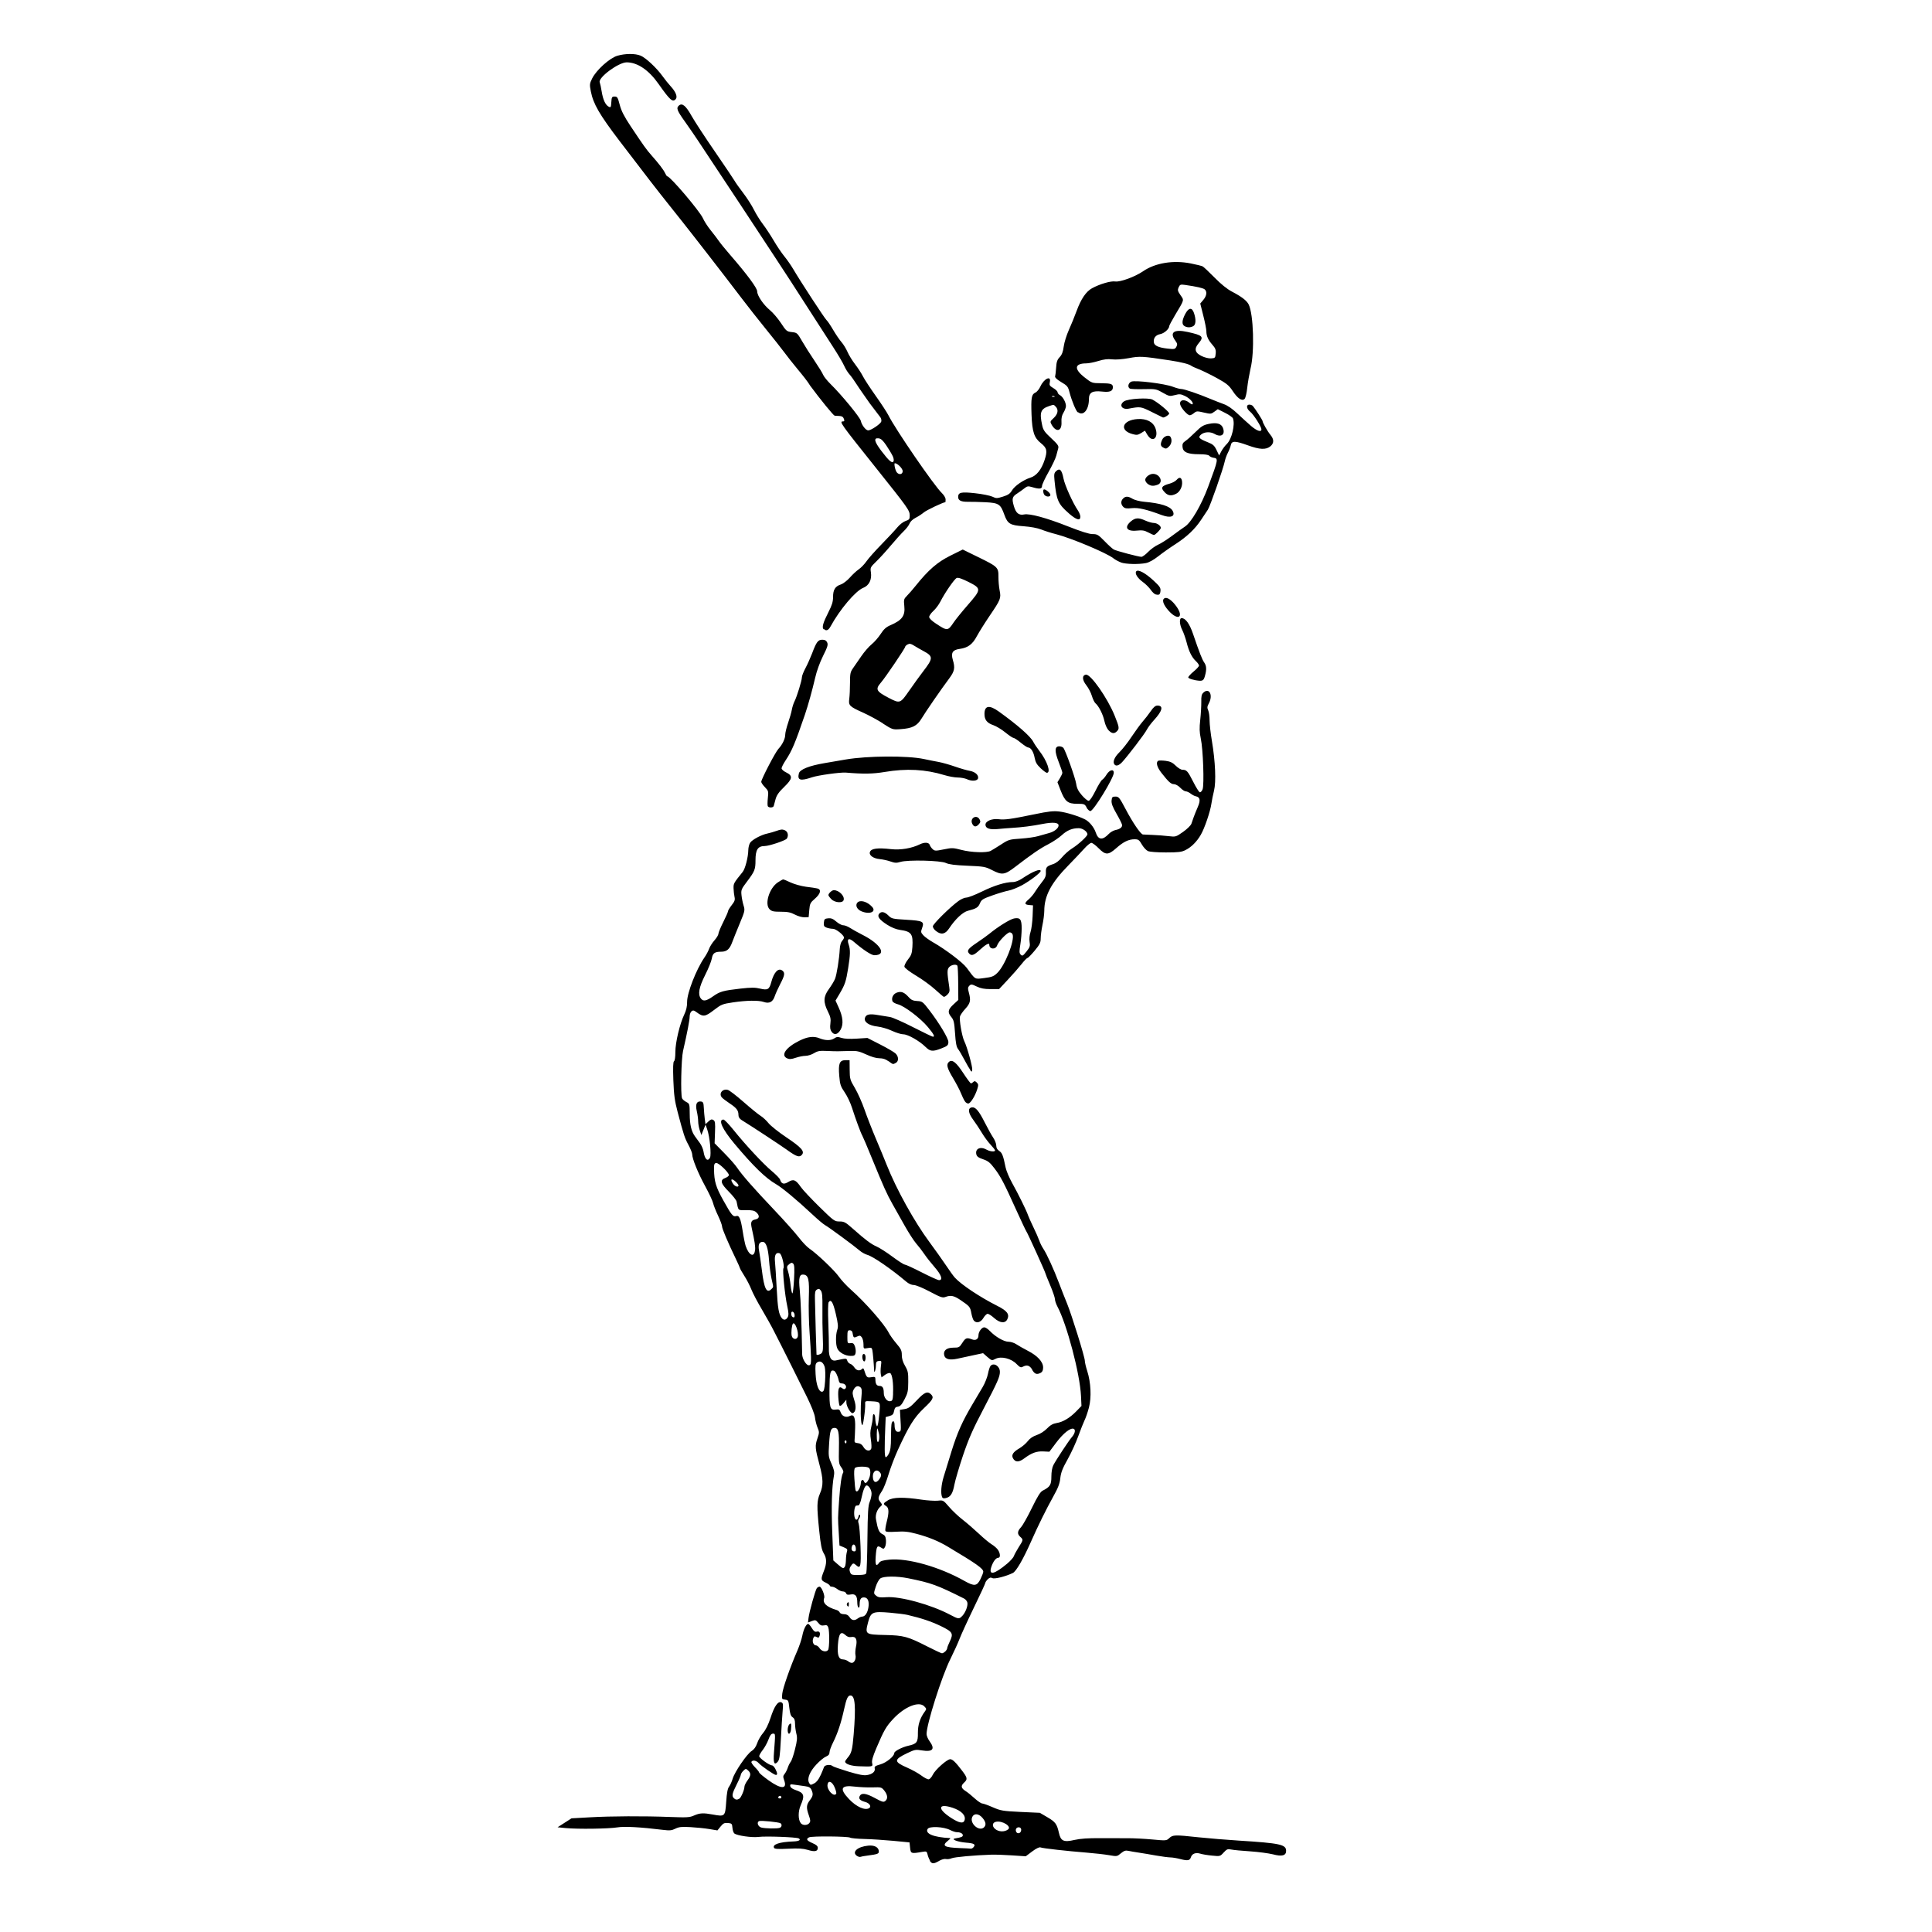 <?xml version="1.0" encoding="UTF-8" standalone="no"?>
<!-- Created with Inkscape (http://www.inkscape.org/) -->
<svg xmlns:dc="http://purl.org/dc/elements/1.1/" xmlns:cc="http://creativecommons.org/ns#" xmlns:rdf="http://www.w3.org/1999/02/22-rdf-syntax-ns#" xmlns:svg="http://www.w3.org/2000/svg" xmlns="http://www.w3.org/2000/svg" version="1.0" width="100%" height="100%" viewBox="0 0 48 48" id="svg2">
<defs id="defs7" />
<path d="m 23.106,46.226 c -0.023,-0.037 -0.051,-0.105 -0.061,-0.152 -0.019,-0.078 -0.027,-0.083 -0.131,-0.065 -0.277,0.048 -0.287,0.046 -0.303,-0.102 l -0.014,-0.133 -0.402,-0.039 c -0.221,-0.020 -0.544,-0.042 -0.717,-0.046 -0.173,-0.004 -0.333,-0.019 -0.356,-0.033 -0.055,-0.034 -0.954,-0.042 -1.020,-0.008 -0.083,0.041 -0.061,0.081 0.082,0.143 0.097,0.041 0.134,0.074 0.134,0.118 0,0.089 -0.075,0.105 -0.249,0.051 -0.118,-0.035 -0.229,-0.042 -0.484,-0.029 -0.237,0.012 -0.337,0.007 -0.352,-0.019 -0.054,-0.086 0.131,-0.150 0.480,-0.162 0.135,-0.004 0.194,-0.038 0.133,-0.075 -0.053,-0.032 -0.822,-0.061 -1.003,-0.037 -0.158,0.021 -0.533,-0.032 -0.599,-0.087 -0.021,-0.017 -0.042,-0.080 -0.047,-0.141 -0.008,-0.100 -0.017,-0.110 -0.112,-0.118 -0.086,-0.008 -0.116,0.006 -0.182,0.087 l -0.079,0.097 -0.204,-0.034 c -0.112,-0.019 -0.323,-0.040 -0.469,-0.048 -0.216,-0.012 -0.283,-0.005 -0.372,0.039 -0.09,0.045 -0.141,0.050 -0.302,0.030 -0.570,-0.070 -0.964,-0.091 -1.141,-0.062 -0.212,0.035 -0.982,0.046 -1.281,0.017 l -0.202,-0.020 0.173,-0.111 0.173,-0.111 0.447,-0.025 c 0.537,-0.031 1.347,-0.034 1.997,-0.009 0.426,0.016 0.490,0.013 0.602,-0.037 0.143,-0.063 0.228,-0.067 0.469,-0.023 0.297,0.055 0.303,0.048 0.328,-0.314 0.015,-0.223 0.035,-0.332 0.072,-0.380 0.028,-0.036 0.067,-0.124 0.088,-0.194 0.048,-0.169 0.358,-0.622 0.472,-0.691 0.060,-0.037 0.105,-0.100 0.137,-0.192 0.025,-0.076 0.092,-0.191 0.148,-0.256 0.065,-0.076 0.131,-0.210 0.185,-0.375 0.093,-0.288 0.183,-0.419 0.266,-0.387 0.046,0.017 0.050,0.046 0.034,0.220 -0.01,0.111 -0.029,0.426 -0.044,0.701 -0.021,0.416 -0.035,0.510 -0.080,0.559 -0.084,0.093 -0.111,0.027 -0.091,-0.229 0.037,-0.486 0.038,-0.472 -0.025,-0.472 -0.043,0 -0.073,0.039 -0.113,0.149 -0.030,0.081 -0.094,0.197 -0.142,0.258 -0.048,0.060 -0.087,0.130 -0.087,0.153 0,0.046 0.252,0.228 0.317,0.228 0.021,0 0.059,0.039 0.084,0.088 0.053,0.102 0.057,0.150 0.014,0.150 -0.043,0 -0.357,-0.216 -0.427,-0.294 -0.059,-0.066 -0.150,-0.084 -0.181,-0.033 -0.01,0.015 0.029,0.076 0.087,0.134 0.058,0.058 0.105,0.118 0.105,0.132 0,0.014 0.103,0.101 0.230,0.192 0.313,0.226 0.473,0.227 0.392,0.003 -0.031,-0.087 -0.030,-0.111 0.008,-0.157 0.025,-0.028 0.061,-0.098 0.080,-0.155 0.018,-0.056 0.052,-0.123 0.074,-0.149 0.022,-0.025 0.070,-0.165 0.106,-0.310 0.055,-0.221 0.061,-0.285 0.033,-0.393 -0.017,-0.071 -0.032,-0.182 -0.032,-0.246 0,-0.085 -0.016,-0.128 -0.060,-0.157 -0.046,-0.031 -0.065,-0.088 -0.082,-0.235 -0.020,-0.184 -0.024,-0.193 -0.105,-0.203 -0.082,-0.009 -0.084,-0.013 -0.070,-0.149 0.014,-0.138 0.197,-0.661 0.375,-1.069 0.051,-0.118 0.106,-0.284 0.123,-0.370 0.030,-0.158 0.097,-0.294 0.146,-0.294 0.014,0 0.056,0.047 0.091,0.105 0.047,0.077 0.079,0.100 0.119,0.088 0.066,-0.020 0.099,0.025 0.073,0.105 -0.015,0.047 -0.029,0.052 -0.076,0.027 -0.048,-0.025 -0.062,-0.019 -0.083,0.037 -0.030,0.079 0.008,0.172 0.071,0.172 0.023,0 0.065,0.033 0.091,0.074 0.052,0.079 0.171,0.100 0.210,0.037 0.032,-0.051 0.035,-0.468 0.004,-0.554 -0.020,-0.057 -0.040,-0.067 -0.106,-0.054 -0.063,0.012 -0.095,-0.001 -0.145,-0.064 -0.059,-0.072 -0.071,-0.076 -0.159,-0.043 l -0.095,0.035 0.013,-0.110 c 0.018,-0.153 0.171,-0.698 0.207,-0.743 0.016,-0.020 0.047,-0.037 0.068,-0.037 0.047,0 0.138,0.221 0.114,0.282 -0.047,0.123 0.056,0.223 0.306,0.297 0.035,0.010 0.071,0.038 0.081,0.062 0.009,0.025 0.055,0.043 0.106,0.043 0.062,0 0.104,0.022 0.138,0.074 0.055,0.084 0.123,0.094 0.207,0.030 0.031,-0.023 0.079,-0.044 0.105,-0.044 0.074,-0.001 0.136,-0.093 0.157,-0.233 0.023,-0.154 -0.018,-0.244 -0.113,-0.244 -0.077,0 -0.106,0.049 -0.106,0.183 0,0.052 -0.012,0.080 -0.029,0.070 -0.016,-0.010 -0.029,-0.065 -0.029,-0.123 0,-0.167 -0.045,-0.224 -0.161,-0.203 -0.074,0.013 -0.103,0.007 -0.116,-0.028 -0.01,-0.026 -0.046,-0.047 -0.081,-0.047 -0.034,0 -0.097,-0.026 -0.139,-0.059 -0.041,-0.032 -0.100,-0.059 -0.131,-0.059 -0.030,0 -0.055,-0.012 -0.055,-0.026 0,-0.014 -0.046,-0.049 -0.104,-0.076 -0.121,-0.057 -0.124,-0.081 -0.044,-0.285 0.076,-0.193 0.075,-0.316 -0.004,-0.446 -0.049,-0.081 -0.074,-0.202 -0.110,-0.551 -0.064,-0.620 -0.061,-0.746 0.017,-0.929 0.087,-0.201 0.084,-0.361 -0.011,-0.717 -0.109,-0.406 -0.115,-0.469 -0.053,-0.649 0.050,-0.147 0.050,-0.165 0.005,-0.272 -0.026,-0.062 -0.055,-0.176 -0.064,-0.252 -0.009,-0.085 -0.089,-0.286 -0.205,-0.521 -0.274,-0.554 -0.549,-1.105 -0.637,-1.277 -0.042,-0.081 -0.124,-0.242 -0.182,-0.357 -0.057,-0.114 -0.192,-0.354 -0.298,-0.534 -0.106,-0.178 -0.223,-0.401 -0.259,-0.493 -0.036,-0.092 -0.114,-0.244 -0.174,-0.337 -0.059,-0.093 -0.108,-0.178 -0.108,-0.189 0,-0.010 -0.046,-0.114 -0.102,-0.230 -0.199,-0.413 -0.344,-0.754 -0.344,-0.810 0,-0.032 -0.045,-0.152 -0.100,-0.269 -0.055,-0.115 -0.110,-0.255 -0.122,-0.309 -0.011,-0.054 -0.102,-0.247 -0.200,-0.427 -0.176,-0.322 -0.320,-0.678 -0.320,-0.789 0,-0.031 -0.041,-0.136 -0.093,-0.231 -0.096,-0.180 -0.116,-0.242 -0.268,-0.815 -0.074,-0.282 -0.093,-0.421 -0.107,-0.793 -0.011,-0.320 -0.006,-0.455 0.017,-0.471 0.020,-0.012 0.033,-0.105 0.033,-0.230 0,-0.236 0.110,-0.699 0.222,-0.933 0.049,-0.102 0.071,-0.200 0.070,-0.313 -0.001,-0.220 0.226,-0.803 0.427,-1.096 0.048,-0.069 0.102,-0.170 0.120,-0.223 0.018,-0.052 0.077,-0.146 0.132,-0.208 0.054,-0.061 0.099,-0.135 0.099,-0.164 8.6e-5,-0.028 0.053,-0.157 0.119,-0.288 0.065,-0.129 0.119,-0.251 0.119,-0.271 0,-0.019 0.041,-0.087 0.091,-0.151 0.074,-0.094 0.088,-0.132 0.071,-0.205 -0.011,-0.049 -0.022,-0.144 -0.024,-0.212 -0.003,-0.122 8.68e-4,-0.130 0.227,-0.410 0.062,-0.077 0.137,-0.368 0.139,-0.540 6.07e-4,-0.065 0.022,-0.150 0.047,-0.186 0.054,-0.078 0.281,-0.198 0.430,-0.228 0.057,-0.012 0.161,-0.042 0.231,-0.067 0.099,-0.037 0.143,-0.039 0.201,-0.013 0.074,0.033 0.097,0.130 0.049,0.206 -0.031,0.048 -0.438,0.185 -0.554,0.186 -0.167,8.69e-4 -0.225,0.092 -0.225,0.353 0,0.226 -0.019,0.275 -0.208,0.525 -0.144,0.190 -0.153,0.212 -0.140,0.340 0.007,0.075 0.031,0.192 0.052,0.260 0.037,0.119 0.033,0.136 -0.096,0.447 -0.074,0.177 -0.157,0.385 -0.185,0.460 -0.065,0.179 -0.135,0.240 -0.277,0.240 -0.160,0 -0.209,0.036 -0.232,0.172 -0.011,0.065 -0.085,0.249 -0.166,0.409 -0.153,0.305 -0.184,0.477 -0.105,0.582 0.058,0.077 0.135,0.063 0.299,-0.052 0.173,-0.123 0.251,-0.145 0.688,-0.195 0.263,-0.029 0.360,-0.029 0.485,8.67e-4 0.188,0.045 0.228,0.021 0.276,-0.158 0.068,-0.256 0.180,-0.369 0.281,-0.286 0.064,0.053 0.053,0.119 -0.057,0.329 -0.055,0.105 -0.116,0.242 -0.137,0.304 -0.046,0.142 -0.136,0.190 -0.271,0.143 -0.129,-0.045 -0.431,-0.040 -0.768,0.010 -0.262,0.039 -0.290,0.051 -0.476,0.194 -0.215,0.165 -0.263,0.171 -0.423,0.053 -0.070,-0.052 -0.093,-0.056 -0.131,-0.024 -0.025,0.020 -0.045,0.079 -0.045,0.131 1.73e-4,0.086 -0.059,0.394 -0.164,0.853 -0.045,0.195 -0.064,1.075 -0.025,1.175 0.010,0.026 0.057,0.067 0.104,0.092 0.084,0.043 0.085,0.048 0.087,0.303 0.001,0.262 0.040,0.427 0.130,0.551 0.027,0.036 0.082,0.111 0.122,0.167 0.040,0.054 0.080,0.148 0.09,0.208 0.030,0.194 0.103,0.264 0.161,0.156 0.038,-0.072 -0.005,-0.525 -0.069,-0.705 l -0.041,-0.117 -0.052,0.129 -0.052,0.130 -0.039,-0.115 c -0.021,-0.062 -0.040,-0.163 -0.040,-0.223 -2.61e-4,-0.059 -0.016,-0.177 -0.035,-0.259 -0.039,-0.170 -0.002,-0.251 0.106,-0.236 0.052,0.007 0.063,0.032 0.069,0.157 0.004,0.082 0.015,0.207 0.024,0.278 l 0.017,0.130 0.073,-0.069 c 0.058,-0.054 0.084,-0.062 0.124,-0.036 0.043,0.027 0.049,0.073 0.040,0.305 l -0.010,0.272 0.241,0.245 c 0.132,0.134 0.277,0.298 0.320,0.364 0.119,0.178 0.412,0.512 0.916,1.043 0.249,0.262 0.524,0.571 0.612,0.685 0.087,0.114 0.208,0.242 0.269,0.282 0.189,0.128 0.626,0.545 0.731,0.697 0.055,0.080 0.192,0.228 0.305,0.328 0.347,0.307 0.822,0.848 0.929,1.058 0.031,0.062 0.118,0.184 0.193,0.272 0.116,0.135 0.135,0.177 0.135,0.288 0,0.089 0.026,0.175 0.081,0.269 0.072,0.124 0.081,0.168 0.079,0.398 -0.001,0.228 -0.012,0.279 -0.092,0.432 -0.069,0.134 -0.108,0.176 -0.166,0.183 -0.059,0.007 -0.079,0.030 -0.094,0.107 -0.014,0.078 -0.037,0.104 -0.113,0.125 l -0.095,0.026 -0.010,0.237 c -0.022,0.510 -0.020,0.745 0.008,0.759 0.016,0.008 0.053,-0.032 0.081,-0.089 0.039,-0.078 0.052,-0.178 0.052,-0.407 0,-0.166 0.008,-0.324 0.018,-0.350 0.030,-0.079 0.071,-0.052 0.071,0.049 6.08e-4,0.124 0.036,0.180 0.107,0.166 0.058,-0.011 0.058,-0.007 0.034,-0.411 l -0.008,-0.133 0.117,-0.019 c 0.094,-0.015 0.152,-0.057 0.301,-0.216 0.190,-0.203 0.267,-0.236 0.354,-0.151 0.078,0.078 0.054,0.128 -0.170,0.340 -0.249,0.235 -0.380,0.446 -0.660,1.058 -0.074,0.164 -0.176,0.432 -0.226,0.596 -0.049,0.164 -0.120,0.345 -0.158,0.402 -0.104,0.159 -0.110,0.197 -0.047,0.277 0.051,0.065 0.052,0.077 0.011,0.111 -0.088,0.073 -0.137,0.208 -0.117,0.321 0.046,0.256 0.077,0.329 0.158,0.367 0.063,0.030 0.083,0.063 0.090,0.149 0.005,0.060 -0.005,0.137 -0.023,0.170 -0.030,0.056 -0.037,0.057 -0.103,0.014 -0.093,-0.060 -0.110,-0.029 -0.129,0.229 -0.015,0.211 0.012,0.257 0.088,0.149 0.028,-0.040 0.094,-0.060 0.251,-0.075 0.457,-0.045 1.248,0.179 1.867,0.529 0.249,0.140 0.311,0.131 0.402,-0.055 0.036,-0.074 0.065,-0.153 0.065,-0.174 0,-0.078 -0.166,-0.196 -0.879,-0.621 -0.234,-0.140 -0.479,-0.241 -0.785,-0.322 -0.200,-0.053 -0.297,-0.064 -0.501,-0.051 -0.188,0.011 -0.256,0.006 -0.267,-0.022 -0.008,-0.020 0.006,-0.118 0.031,-0.216 0.063,-0.245 0.060,-0.355 -0.013,-0.400 -0.081,-0.051 -0.076,-0.067 0.046,-0.143 0.125,-0.078 0.392,-0.083 0.834,-0.016 0.149,0.022 0.331,0.033 0.405,0.026 0.132,-0.015 0.136,-0.013 0.278,0.152 0.078,0.092 0.231,0.237 0.340,0.321 0.108,0.084 0.290,0.242 0.405,0.350 0.114,0.108 0.257,0.227 0.317,0.263 0.059,0.035 0.130,0.098 0.156,0.138 0.058,0.088 0.062,0.194 0.007,0.194 -0.057,0 -0.124,0.085 -0.170,0.216 -0.081,0.231 0.063,0.204 0.392,-0.072 0.079,-0.067 0.154,-0.151 0.164,-0.185 0.011,-0.034 0.065,-0.133 0.119,-0.220 0.118,-0.183 0.118,-0.189 0.040,-0.259 -0.079,-0.072 -0.074,-0.138 0.019,-0.240 0.043,-0.046 0.164,-0.261 0.269,-0.477 0.143,-0.292 0.211,-0.402 0.271,-0.432 0.182,-0.091 0.214,-0.144 0.214,-0.348 0,-0.118 0.019,-0.225 0.049,-0.284 0.064,-0.124 0.388,-0.616 0.456,-0.692 0.080,-0.089 0.104,-0.190 0.048,-0.211 -0.079,-0.030 -0.253,0.106 -0.431,0.341 l -0.171,0.228 -0.150,-0.007 c -0.167,-0.009 -0.292,0.036 -0.476,0.174 -0.134,0.100 -0.223,0.098 -0.279,-0.005 -0.044,-0.081 0.003,-0.155 0.159,-0.246 0.071,-0.041 0.165,-0.122 0.209,-0.179 0.052,-0.068 0.126,-0.118 0.222,-0.151 0.085,-0.027 0.190,-0.095 0.256,-0.163 0.080,-0.083 0.146,-0.120 0.236,-0.135 0.159,-0.025 0.329,-0.126 0.492,-0.293 l 0.128,-0.132 -0.012,-0.249 c -0.026,-0.551 -0.352,-1.784 -0.586,-2.221 -0.033,-0.062 -0.061,-0.144 -0.061,-0.181 0,-0.037 -0.053,-0.193 -0.118,-0.347 -0.065,-0.153 -0.119,-0.287 -0.119,-0.297 0,-0.026 -0.447,-1.012 -0.476,-1.047 -0.013,-0.016 -0.124,-0.252 -0.248,-0.525 -0.308,-0.682 -0.388,-0.834 -0.543,-1.037 -0.109,-0.144 -0.160,-0.184 -0.282,-0.225 -0.111,-0.037 -0.153,-0.067 -0.167,-0.121 -0.035,-0.143 0.102,-0.205 0.256,-0.117 0.083,0.047 0.209,0.059 0.209,0.019 0,-0.014 -0.050,-0.078 -0.111,-0.143 -0.061,-0.064 -0.158,-0.196 -0.216,-0.293 -0.057,-0.097 -0.155,-0.243 -0.216,-0.326 -0.127,-0.170 -0.140,-0.293 -0.032,-0.308 0.090,-0.013 0.173,0.085 0.324,0.385 0.072,0.141 0.164,0.308 0.206,0.369 0.041,0.061 0.075,0.150 0.075,0.196 0,0.057 0.024,0.100 0.074,0.133 0.072,0.047 0.098,0.114 0.159,0.414 0.017,0.081 0.091,0.256 0.164,0.387 0.150,0.267 0.360,0.694 0.392,0.796 0.012,0.037 0.072,0.170 0.132,0.295 0.061,0.124 0.127,0.275 0.147,0.334 0.019,0.058 0.065,0.151 0.101,0.204 0.086,0.128 0.257,0.503 0.392,0.858 0.059,0.156 0.148,0.384 0.199,0.506 0.115,0.282 0.440,1.327 0.440,1.418 0,0.037 0.026,0.152 0.060,0.256 0.091,0.284 0.108,0.657 0.042,0.907 -0.029,0.112 -0.078,0.255 -0.108,0.315 -0.029,0.060 -0.100,0.239 -0.157,0.396 -0.056,0.157 -0.175,0.416 -0.264,0.575 -0.127,0.226 -0.166,0.327 -0.182,0.466 -0.014,0.138 -0.054,0.243 -0.177,0.462 -0.177,0.318 -0.375,0.720 -0.551,1.117 -0.191,0.432 -0.368,0.739 -0.451,0.779 -0.180,0.087 -0.456,0.157 -0.510,0.127 -0.041,-0.021 -0.069,-0.014 -0.115,0.031 -0.032,0.032 -0.059,0.072 -0.059,0.088 0,0.015 -0.128,0.294 -0.286,0.618 -0.157,0.324 -0.316,0.672 -0.354,0.772 -0.038,0.100 -0.142,0.328 -0.230,0.506 -0.214,0.428 -0.591,1.619 -0.590,1.861 8.68e-4,0.041 0.033,0.121 0.075,0.177 0.143,0.195 0.080,0.272 -0.187,0.229 -0.159,-0.026 -0.183,-0.021 -0.370,0.068 -0.335,0.161 -0.336,0.212 -0.001,0.359 0.124,0.054 0.286,0.144 0.358,0.200 0.072,0.054 0.153,0.095 0.181,0.090 0.026,-0.005 0.072,-0.056 0.098,-0.112 0.058,-0.123 0.354,-0.387 0.434,-0.387 0.057,0 0.135,0.075 0.293,0.283 0.136,0.178 0.142,0.216 0.052,0.298 -0.089,0.083 -0.078,0.137 0.039,0.212 0.046,0.028 0.146,0.109 0.223,0.180 0.077,0.070 0.162,0.127 0.188,0.127 0.026,0 0.144,0.042 0.262,0.094 0.199,0.086 0.246,0.094 0.692,0.116 l 0.478,0.022 0.184,0.108 c 0.203,0.118 0.239,0.168 0.289,0.388 0.046,0.208 0.118,0.240 0.391,0.177 0.143,-0.032 0.334,-0.046 0.637,-0.043 0.237,0.001 0.545,0.002 0.685,0.001 0.138,-8.68e-4 0.411,0.013 0.605,0.031 0.348,0.032 0.353,0.032 0.424,-0.034 0.088,-0.082 0.135,-0.084 0.728,-0.020 0.254,0.026 0.703,0.064 0.998,0.082 1.030,0.065 1.177,0.097 1.177,0.255 0,0.119 -0.102,0.146 -0.329,0.086 -0.105,-0.026 -0.359,-0.060 -0.564,-0.074 -0.204,-0.013 -0.416,-0.033 -0.471,-0.045 -0.087,-0.019 -0.110,-0.009 -0.188,0.075 -0.086,0.095 -0.090,0.096 -0.288,0.076 -0.109,-0.010 -0.243,-0.032 -0.295,-0.049 -0.111,-0.034 -0.203,0.001 -0.231,0.090 -0.026,0.083 -0.081,0.092 -0.258,0.046 -0.087,-0.023 -0.201,-0.042 -0.252,-0.042 -0.051,-8.68e-4 -0.211,-0.021 -0.357,-0.047 -0.145,-0.026 -0.338,-0.059 -0.428,-0.072 -0.090,-0.013 -0.205,-0.033 -0.256,-0.044 -0.072,-0.016 -0.110,-0.003 -0.188,0.061 -0.095,0.080 -0.098,0.080 -0.295,0.046 -0.109,-0.019 -0.360,-0.047 -0.556,-0.063 -0.489,-0.039 -1.093,-0.106 -1.148,-0.130 -0.027,-0.011 -0.107,0.027 -0.205,0.101 l -0.160,0.120 -0.346,-0.023 c -0.190,-0.013 -0.419,-0.020 -0.509,-0.017 -0.426,0.014 -0.917,0.059 -0.988,0.090 -0.043,0.019 -0.106,0.026 -0.140,0.018 -0.035,-0.009 -0.107,0.010 -0.169,0.046 -0.135,0.080 -0.180,0.079 -0.232,-0.003 z m 1.082,-0.334 c 0.058,-0.070 0.014,-0.096 -0.186,-0.112 -0.204,-0.016 -0.387,-0.085 -0.274,-0.105 0.155,-0.025 0.193,-0.041 0.193,-0.078 0,-0.045 -0.062,-0.077 -0.152,-0.077 -0.032,0 -0.107,-0.025 -0.168,-0.056 -0.157,-0.080 -0.508,-0.097 -0.553,-0.026 -0.075,0.117 0.149,0.210 0.558,0.229 0.013,8.69e-4 -0.009,0.029 -0.052,0.063 -0.164,0.129 -0.098,0.170 0.293,0.185 0.131,0.004 0.254,0.011 0.272,0.014 0.018,0.003 0.049,-0.013 0.069,-0.037 z m 1.175,-0.391 c 0.022,-0.059 -0.001,-0.102 -0.056,-0.102 -0.053,0 -0.084,0.051 -0.063,0.105 0.021,0.058 0.097,0.055 0.119,-0.003 z m -0.318,-0.049 c 0.098,-0.076 -0.149,-0.228 -0.306,-0.189 -0.085,0.021 -0.096,0.106 -0.020,0.173 0.087,0.078 0.238,0.085 0.327,0.015 z m -5.673,-0.040 c 0.052,-0.019 0.063,-0.087 0.017,-0.115 -0.044,-0.027 -0.481,-0.072 -0.528,-0.053 -0.067,0.026 -0.031,0.137 0.051,0.160 0.095,0.026 0.398,0.032 0.459,0.008 z m 5.079,-0.017 c 0.055,-0.056 0.042,-0.131 -0.041,-0.230 -0.090,-0.106 -0.203,-0.120 -0.251,-0.030 -0.085,0.159 0.168,0.386 0.293,0.261 z m -4.344,-0.101 c 0.032,-0.039 0.031,-0.071 -0.011,-0.190 -0.068,-0.192 -0.064,-0.261 0.023,-0.376 0.082,-0.108 0.090,-0.153 0.041,-0.261 -0.025,-0.055 -0.063,-0.077 -0.156,-0.089 -0.067,-0.009 -0.181,-0.026 -0.252,-0.036 -0.115,-0.017 -0.128,-0.013 -0.118,0.036 0.006,0.033 0.056,0.070 0.127,0.093 0.217,0.071 0.239,0.136 0.132,0.380 -0.067,0.153 -0.066,0.361 0.003,0.446 0.048,0.059 0.161,0.057 0.211,-0.002 z m 3.857,-0.070 c 0.038,-0.118 -0.075,-0.236 -0.295,-0.310 -0.366,-0.121 -0.389,0.025 -0.039,0.251 0.201,0.130 0.307,0.148 0.334,0.059 z M 21.596,44.921 c 0.061,-0.039 0.005,-0.124 -0.101,-0.152 -0.127,-0.034 -0.171,-0.082 -0.135,-0.148 0.045,-0.085 0.156,-0.069 0.383,0.054 0.175,0.095 0.210,0.105 0.252,0.070 0.068,-0.056 0.059,-0.151 -0.023,-0.256 -0.069,-0.086 -0.079,-0.089 -0.292,-0.082 -0.121,0.004 -0.320,-0.005 -0.441,-0.019 -0.348,-0.044 -0.392,0.050 -0.145,0.310 0.183,0.194 0.400,0.290 0.503,0.223 z m -3.228,-0.232 c 0.044,-0.028 0.127,-0.222 0.127,-0.297 0,-0.029 0.033,-0.099 0.074,-0.155 0.089,-0.121 0.093,-0.182 0.017,-0.251 -0.054,-0.049 -0.060,-0.048 -0.119,0.010 -0.034,0.033 -0.062,0.078 -0.062,0.099 0,0.019 -0.046,0.130 -0.104,0.243 -0.112,0.223 -0.124,0.282 -0.068,0.338 0.041,0.040 0.082,0.045 0.134,0.012 z m 1.044,-0.043 c -0.014,-0.042 -0.062,-0.037 -0.077,0.007 -0.005,0.016 0.012,0.029 0.039,0.029 0.027,0 0.044,-0.016 0.037,-0.037 z m 1.363,-0.081 c 0.010,-0.016 -0.009,-0.091 -0.042,-0.166 -0.064,-0.144 -0.158,-0.175 -0.174,-0.057 -0.017,0.130 0.160,0.314 0.216,0.223 z m -0.388,-0.457 c 0.037,-0.085 0.076,-0.177 0.085,-0.206 0.019,-0.056 0.164,-0.072 0.214,-0.024 0.015,0.014 0.189,0.075 0.386,0.135 0.266,0.079 0.386,0.103 0.470,0.088 0.133,-0.021 0.210,-0.090 0.190,-0.166 -0.011,-0.045 0.014,-0.063 0.145,-0.101 0.148,-0.043 0.341,-0.201 0.341,-0.280 0,-0.046 0.190,-0.145 0.343,-0.180 0.218,-0.048 0.247,-0.086 0.244,-0.321 -0.002,-0.199 0.052,-0.368 0.173,-0.532 0.044,-0.060 0.043,-0.069 -0.016,-0.129 -0.133,-0.133 -0.487,0.010 -0.769,0.312 -0.179,0.192 -0.230,0.280 -0.423,0.734 -0.087,0.207 -0.116,0.308 -0.102,0.365 0.022,0.090 0.016,0.092 -0.329,0.079 -0.194,-0.006 -0.342,-0.056 -0.342,-0.116 0,-0.013 0.028,-0.057 0.062,-0.096 0.097,-0.111 0.118,-0.193 0.150,-0.578 0.058,-0.703 0.036,-0.968 -0.079,-0.968 -0.066,0 -0.099,0.072 -0.159,0.343 -0.073,0.334 -0.163,0.605 -0.275,0.827 -0.047,0.094 -0.087,0.203 -0.087,0.242 0,0.049 -0.025,0.080 -0.088,0.106 -0.048,0.019 -0.154,0.106 -0.235,0.192 -0.168,0.178 -0.240,0.356 -0.185,0.459 0.032,0.060 0.038,0.061 0.125,0.016 0.061,-0.031 0.113,-0.097 0.159,-0.201 z m 0.852,-2.854 c 0.018,-0.034 0.025,-0.094 0.015,-0.133 -0.009,-0.039 -0.004,-0.131 0.012,-0.207 0.040,-0.178 -7.81e-4,-0.265 -0.114,-0.243 -0.055,0.010 -0.100,-0.004 -0.147,-0.048 -0.115,-0.107 -0.166,-0.042 -0.187,0.236 -0.019,0.263 0.017,0.368 0.129,0.369 0.036,8.67e-4 0.092,0.020 0.124,0.045 0.079,0.059 0.127,0.054 0.167,-0.018 z M 23.487,41.029 c 0.025,-0.026 0.046,-0.062 0.046,-0.080 0,-0.018 0.027,-0.090 0.061,-0.160 0.100,-0.208 0.078,-0.245 -0.222,-0.391 -0.235,-0.113 -0.479,-0.195 -0.829,-0.277 -0.060,-0.014 -0.254,-0.039 -0.430,-0.054 -0.438,-0.037 -0.478,-0.019 -0.547,0.243 -0.076,0.295 -0.070,0.300 0.423,0.311 0.466,0.010 0.566,0.038 1.056,0.288 0.177,0.091 0.339,0.166 0.358,0.166 0.019,0 0.056,-0.020 0.082,-0.046 z m 0.424,-0.885 c 0.078,-0.088 0.136,-0.237 0.124,-0.323 -0.005,-0.038 -0.043,-0.085 -0.084,-0.106 -0.672,-0.336 -0.811,-0.387 -1.386,-0.503 -0.280,-0.057 -0.608,-0.055 -0.692,0.003 -0.036,0.025 -0.088,0.118 -0.117,0.211 -0.052,0.165 -0.052,0.166 0.012,0.219 0.052,0.042 0.102,0.049 0.254,0.037 0.342,-0.026 1.117,0.186 1.591,0.440 0.199,0.106 0.220,0.108 0.297,0.021 z m -2.388,-1.063 c 0.010,-0.026 0.023,-0.409 0.028,-0.852 0.007,-0.654 0.018,-0.825 0.056,-0.915 0.026,-0.060 0.047,-0.153 0.047,-0.206 0,-0.089 -0.069,-0.203 -0.122,-0.203 -0.040,0 -0.088,0.115 -0.128,0.308 -0.020,0.100 -0.053,0.184 -0.072,0.187 -0.019,0.001 -0.046,0.005 -0.060,0.007 -0.038,0.006 -0.064,0.169 -0.043,0.273 0.020,0.104 0.075,0.102 0.100,-0.002 0.009,-0.041 0.025,-0.058 0.037,-0.039 0.011,0.018 0.001,0.057 -0.020,0.088 -0.029,0.039 -0.032,0.076 -0.012,0.129 0.015,0.041 0.036,0.291 0.045,0.556 0.017,0.506 0.002,0.576 -0.106,0.477 -0.069,-0.062 -0.082,-0.059 -0.137,0.023 -0.034,0.052 -0.038,0.089 -0.017,0.145 0.026,0.069 0.042,0.075 0.208,0.073 0.135,-0.001 0.184,-0.013 0.198,-0.049 z m -0.532,-0.158 c 0.013,-0.020 0.025,-0.098 0.026,-0.171 0.001,-0.073 0.013,-0.164 0.025,-0.201 0.019,-0.057 0.008,-0.072 -0.081,-0.110 l -0.104,-0.043 -0.018,-0.307 c -0.024,-0.400 -0.024,-0.337 0.008,-0.813 0.029,-0.409 0.061,-0.626 0.103,-0.695 0.011,-0.018 -0.009,-0.075 -0.047,-0.126 -0.064,-0.087 -0.067,-0.117 -0.060,-0.479 0.008,-0.402 -0.013,-0.502 -0.109,-0.502 -0.092,0 -0.114,0.062 -0.135,0.392 -0.020,0.305 -0.017,0.326 0.060,0.499 0.063,0.142 0.076,0.204 0.060,0.293 -0.053,0.288 -0.067,0.766 -0.042,1.408 l 0.027,0.701 0.110,0.096 c 0.123,0.107 0.141,0.113 0.176,0.059 z m 0.272,-0.459 c -0.011,-0.098 -0.072,-0.124 -0.098,-0.041 -0.023,0.073 0.001,0.121 0.062,0.121 0.031,0 0.042,-0.024 0.035,-0.079 z m 0.090,-1.486 c 0.019,-0.041 0.034,-0.101 0.034,-0.132 0,-0.073 0.054,-0.106 0.077,-0.046 0.026,0.070 0.064,0.056 0.115,-0.040 0.055,-0.106 0.059,-0.251 0.008,-0.292 -0.047,-0.039 -0.294,-0.039 -0.341,-8.68e-4 -0.025,0.019 -0.031,0.099 -0.019,0.271 0.008,0.133 0.021,0.260 0.027,0.280 0.018,0.059 0.060,0.043 0.097,-0.038 z m 0.494,-0.229 c 0.058,-0.083 0.058,-0.125 -3.47e-4,-0.184 -0.072,-0.072 -0.161,-0.009 -0.161,0.112 0,0.154 0.079,0.190 0.162,0.072 z m -0.201,-0.757 c 0.010,-0.026 0.005,-0.127 -0.009,-0.223 -0.020,-0.125 -0.018,-0.212 0.008,-0.315 0.020,-0.078 0.038,-0.185 0.038,-0.240 0.001,-0.126 0.060,-0.095 0.063,0.033 0.001,0.052 0.012,0.120 0.024,0.152 0.021,0.053 0.024,0.052 0.042,-0.014 0.011,-0.039 0.028,-0.177 0.039,-0.302 0.021,-0.261 0.024,-0.256 -0.213,-0.269 -0.148,-0.007 -0.149,-0.007 -0.143,0.081 0.003,0.049 -0.009,0.194 -0.028,0.322 -0.025,0.175 -0.039,0.217 -0.057,0.170 -0.030,-0.083 -0.035,-0.407 -0.009,-0.673 0.017,-0.172 0.012,-0.216 -0.026,-0.249 -0.062,-0.051 -0.129,-0.023 -0.173,0.072 -0.028,0.062 -0.024,0.106 0.020,0.240 0.057,0.169 0.042,0.306 -0.036,0.332 -0.047,0.015 -0.156,-0.164 -0.158,-0.261 l -0.001,-0.073 -0.072,0.087 c -0.039,0.048 -0.082,0.078 -0.094,0.065 -0.012,-0.012 -0.027,-0.110 -0.034,-0.216 -0.013,-0.214 0.019,-0.286 0.099,-0.220 0.031,0.026 0.057,0.029 0.076,0.009 0.047,-0.046 -0.002,-0.128 -0.079,-0.128 -0.053,0 -0.074,-0.020 -0.087,-0.082 -0.021,-0.105 -0.080,-0.223 -0.118,-0.235 -0.09,-0.028 -0.107,0.043 -0.110,0.460 -0.003,0.471 0.014,0.526 0.163,0.505 0.073,-0.011 0.091,0 0.116,0.072 0.033,0.096 0.136,0.136 0.226,0.087 0.101,-0.053 0.141,0.032 0.133,0.292 -0.003,0.124 -0.010,0.259 -0.014,0.300 -0.007,0.063 0.005,0.076 0.081,0.083 0.062,0.006 0.104,0.035 0.140,0.097 0.055,0.097 0.162,0.118 0.193,0.039 z m -0.616,-0.176 c 0,-0.026 -0.013,-0.038 -0.030,-0.027 -0.016,0.010 -0.022,0.031 -0.013,0.046 0.025,0.041 0.043,0.033 0.043,-0.018 z m 0.805,-0.205 c -0.013,-0.060 -0.029,-0.115 -0.035,-0.121 -0.020,-0.020 -0.024,0.288 -0.004,0.321 0.036,0.059 0.065,-0.086 0.040,-0.200 z m 0.352,-0.985 c 0.013,-0.256 -0.020,-0.492 -0.073,-0.512 -0.024,-0.009 -0.082,0.011 -0.128,0.045 l -0.084,0.062 -0.017,-0.070 c -0.009,-0.038 -0.009,-0.132 0.001,-0.210 0.018,-0.134 0.016,-0.138 -0.052,-0.129 -0.060,0.008 -0.071,0.026 -0.073,0.121 -0.001,0.094 -0.040,0.203 -0.043,0.124 -0.008,-0.179 -0.033,-0.459 -0.045,-0.514 -0.013,-0.062 -0.026,-0.067 -0.118,-0.050 -0.102,0.019 -0.102,0.019 -0.102,-0.096 0,-0.062 -0.018,-0.139 -0.041,-0.170 -0.035,-0.049 -0.052,-0.052 -0.120,-0.020 -0.083,0.038 -0.091,0.031 -0.112,-0.098 -0.005,-0.036 -0.032,-0.059 -0.068,-0.059 -0.051,0 -0.059,0.020 -0.059,0.164 0,0.159 0.002,0.164 0.078,0.156 0.064,-0.007 0.084,0.008 0.111,0.085 0.017,0.052 0.024,0.125 0.014,0.164 -0.014,0.059 -0.036,0.070 -0.126,0.068 -0.132,-0.002 -0.274,-0.080 -0.324,-0.178 -0.046,-0.090 -0.048,-0.345 -0.004,-0.471 0.027,-0.078 0.020,-0.150 -0.037,-0.395 -0.068,-0.292 -0.120,-0.377 -0.178,-0.289 -0.015,0.023 -0.019,0.237 -0.008,0.503 0.010,0.254 0.016,0.540 0.014,0.637 -0.006,0.222 0.054,0.330 0.171,0.306 0.269,-0.057 0.266,-0.057 0.286,0.006 0.010,0.033 0.044,0.069 0.074,0.078 0.030,0.009 0.077,0.050 0.103,0.090 0.051,0.078 0.132,0.095 0.188,0.039 0.026,-0.026 0.039,-0.021 0.053,0.022 0.060,0.188 0.070,0.199 0.178,0.181 0.093,-0.014 0.103,-0.009 0.103,0.053 0,0.114 0.031,0.164 0.104,0.164 0.074,0 0.104,0.049 0.104,0.174 0,0.112 0.080,0.217 0.159,0.206 0.056,-0.007 0.065,-0.030 0.073,-0.187 z m -0.756,-0.861 c -0.020,-0.082 0.005,-0.147 0.048,-0.120 0.036,0.022 0.035,0.153 -0.001,0.177 -0.015,0.009 -0.037,-0.015 -0.047,-0.056 z m -0.932,0.548 c 0.010,-0.140 0.006,-0.295 -0.009,-0.350 -0.036,-0.120 -0.114,-0.168 -0.188,-0.115 -0.045,0.033 -0.050,0.074 -0.039,0.289 0.015,0.277 0.082,0.454 0.167,0.439 0.040,-0.007 0.054,-0.058 0.069,-0.262 z m -0.350,-0.596 c -0.002,-0.106 -0.018,-0.387 -0.036,-0.625 -0.017,-0.237 -0.026,-0.620 -0.018,-0.849 0.015,-0.452 -0.007,-0.558 -0.126,-0.576 -0.108,-0.015 -0.132,0.077 -0.099,0.387 0.023,0.223 0.046,0.830 0.059,1.589 0.002,0.121 0.107,0.290 0.173,0.277 0.042,-0.008 0.050,-0.042 0.047,-0.203 z m 0.265,-0.102 c 0.034,-0.033 0.039,-0.113 0.028,-0.394 -0.008,-0.193 -0.012,-0.519 -0.009,-0.724 0.003,-0.288 -0.005,-0.386 -0.039,-0.432 -0.035,-0.048 -0.054,-0.053 -0.098,-0.026 -0.044,0.027 -0.053,0.070 -0.049,0.238 0.004,0.236 0.036,1.364 0.039,1.375 0.005,0.024 0.093,8.68e-4 0.129,-0.035 z M 19.819,33.213 c 0.032,-0.105 -0.065,-0.380 -0.117,-0.329 -0.030,0.030 -0.051,0.228 -0.032,0.305 0.022,0.088 0.124,0.105 0.149,0.024 z m -0.248,-0.488 c 0.026,-0.050 0.023,-0.111 -0.012,-0.275 -0.058,-0.264 -0.122,-0.896 -0.095,-0.939 0.033,-0.053 -0.041,-0.353 -0.093,-0.373 -0.090,-0.034 -0.134,0.042 -0.117,0.204 0.009,0.083 0.028,0.386 0.043,0.672 0.025,0.490 0.052,0.644 0.128,0.736 0.047,0.057 0.107,0.046 0.146,-0.025 z m 0.171,-0.060 c -0.012,-0.081 -0.084,-0.109 -0.084,-0.032 0,0.061 0.024,0.097 0.066,0.097 0.014,0 0.022,-0.029 0.017,-0.065 z m -0.014,-0.881 c 0.014,-0.268 0.009,-0.358 -0.020,-0.388 -0.032,-0.032 -0.050,-0.029 -0.103,0.014 -0.061,0.050 -0.062,0.060 -0.023,0.187 0.022,0.073 0.050,0.224 0.061,0.335 0.011,0.110 0.031,0.201 0.044,0.201 0.012,0 0.031,-0.157 0.041,-0.350 z m -0.563,0.243 c 0.056,-0.056 0.055,-0.028 0.004,-0.256 -0.023,-0.103 -0.051,-0.308 -0.062,-0.456 -0.024,-0.316 -0.074,-0.461 -0.160,-0.461 -0.086,0 -0.116,0.076 -0.088,0.218 0.013,0.067 0.045,0.291 0.071,0.495 0.056,0.455 0.118,0.577 0.235,0.460 z m -0.405,-0.966 c 0.009,-0.094 -0.008,-0.209 -0.083,-0.549 -0.033,-0.150 -0.013,-0.195 0.091,-0.216 0.103,-0.020 0.112,-0.095 0.022,-0.176 -0.048,-0.044 -0.105,-0.056 -0.254,-0.054 -0.209,0.002 -0.188,0.020 -0.236,-0.215 -0.007,-0.035 -0.093,-0.144 -0.191,-0.243 -0.205,-0.206 -0.227,-0.290 -0.089,-0.342 0.049,-0.018 0.089,-0.050 0.089,-0.071 0,-0.066 -0.259,-0.313 -0.317,-0.301 -0.044,0.008 -0.054,0.037 -0.052,0.158 0.004,0.302 0.046,0.441 0.230,0.770 0.206,0.370 0.243,0.414 0.319,0.391 0.077,-0.025 0.113,0.058 0.164,0.380 0.023,0.151 0.057,0.314 0.073,0.362 0.080,0.237 0.213,0.298 0.232,0.105 z m -0.412,-1.609 c 0,-0.015 -0.029,-0.055 -0.065,-0.089 -0.110,-0.102 -0.152,-0.069 -0.067,0.052 0.046,0.066 0.132,0.091 0.132,0.037 z m 2.939,16.655 c -0.130,-0.095 0.019,-0.228 0.287,-0.253 0.156,-0.015 0.260,0.043 0.260,0.146 0,0.057 -0.031,0.068 -0.279,0.101 -0.080,0.010 -0.160,0.024 -0.179,0.032 -0.018,0.007 -0.058,-0.005 -0.088,-0.026 z m -1.717,-3.132 c 0,-0.055 0.020,-0.117 0.044,-0.137 0.038,-0.031 0.044,-0.023 0.044,0.053 0,0.049 -0.008,0.111 -0.018,0.137 -0.031,0.081 -0.071,0.051 -0.071,-0.053 z m 1.474,-3.091 c -0.011,-0.018 -0.005,-0.047 0.013,-0.065 0.024,-0.024 0.033,-0.015 0.033,0.032 0,0.072 -0.015,0.083 -0.046,0.033 z m 2.360,-2.695 c -0.036,-0.094 -0.019,-0.299 0.039,-0.492 0.032,-0.106 0.121,-0.394 0.197,-0.640 0.143,-0.461 0.267,-0.741 0.526,-1.177 0.082,-0.139 0.195,-0.329 0.250,-0.422 0.054,-0.092 0.112,-0.238 0.129,-0.324 0.016,-0.085 0.045,-0.174 0.063,-0.196 0.078,-0.095 0.234,8.69e-4 0.234,0.144 0,0.124 -0.055,0.249 -0.405,0.918 -0.269,0.512 -0.371,0.745 -0.512,1.162 -0.096,0.286 -0.192,0.612 -0.213,0.723 -0.041,0.223 -0.095,0.307 -0.213,0.334 -0.056,0.013 -0.082,0.005 -0.096,-0.030 z m 2.242,-3.159 c -0.064,-0.108 -0.131,-0.129 -0.236,-0.073 -0.047,0.026 -0.074,0.013 -0.154,-0.069 -0.131,-0.137 -0.383,-0.200 -0.522,-0.128 -0.091,0.047 -0.095,0.046 -0.202,-0.046 l -0.108,-0.095 -0.243,0.052 c -0.133,0.028 -0.309,0.067 -0.393,0.085 -0.194,0.042 -0.304,0.014 -0.329,-0.082 -0.029,-0.119 0.057,-0.192 0.230,-0.192 0.136,0 0.148,-0.007 0.219,-0.118 0.079,-0.125 0.111,-0.137 0.240,-0.088 0.095,0.036 0.162,-0.005 0.162,-0.102 0,-0.086 0.080,-0.197 0.144,-0.197 0.028,0 0.092,0.040 0.139,0.091 0.138,0.144 0.349,0.267 0.463,0.267 0.055,0 0.141,0.027 0.190,0.060 0.049,0.033 0.177,0.106 0.285,0.162 0.245,0.125 0.385,0.276 0.385,0.417 0,0.070 -0.018,0.111 -0.058,0.132 -0.098,0.052 -0.150,0.035 -0.214,-0.072 z M 24.193,32.807 c -0.019,-0.021 -0.046,-0.104 -0.060,-0.181 -0.029,-0.157 -0.041,-0.172 -0.267,-0.325 -0.166,-0.112 -0.243,-0.128 -0.378,-0.078 -0.069,0.026 -0.118,0.010 -0.387,-0.133 -0.177,-0.094 -0.346,-0.164 -0.398,-0.164 -0.054,0 -0.127,-0.032 -0.187,-0.083 -0.361,-0.307 -0.826,-0.628 -0.966,-0.666 -0.056,-0.015 -0.145,-0.065 -0.197,-0.111 -0.139,-0.119 -0.769,-0.583 -0.856,-0.629 -0.040,-0.022 -0.182,-0.141 -0.315,-0.266 -0.372,-0.349 -0.748,-0.662 -0.901,-0.750 -0.260,-0.150 -0.569,-0.450 -1.037,-1.010 -0.300,-0.359 -0.408,-0.596 -0.269,-0.596 0.022,0 0.135,0.117 0.250,0.260 0.299,0.372 0.737,0.842 0.953,1.023 0.102,0.085 0.193,0.178 0.202,0.208 0.035,0.111 0.095,0.128 0.206,0.059 0.127,-0.078 0.185,-0.055 0.310,0.126 0.047,0.069 0.255,0.289 0.460,0.491 0.361,0.353 0.377,0.365 0.502,0.365 0.116,0 0.150,0.019 0.338,0.186 0.313,0.277 0.442,0.374 0.588,0.439 0.072,0.032 0.249,0.145 0.392,0.252 0.143,0.106 0.279,0.194 0.303,0.194 0.023,0 0.212,0.087 0.420,0.193 0.207,0.106 0.401,0.194 0.431,0.194 0.103,0 0.059,-0.129 -0.108,-0.321 -0.090,-0.103 -0.206,-0.250 -0.258,-0.328 -0.052,-0.077 -0.143,-0.195 -0.202,-0.262 -0.058,-0.067 -0.184,-0.262 -0.280,-0.432 -0.095,-0.170 -0.234,-0.416 -0.308,-0.547 -0.146,-0.261 -0.213,-0.409 -0.516,-1.149 -0.110,-0.271 -0.216,-0.519 -0.234,-0.551 -0.040,-0.069 -0.160,-0.394 -0.257,-0.695 -0.038,-0.121 -0.121,-0.295 -0.183,-0.384 -0.099,-0.144 -0.115,-0.192 -0.133,-0.406 -0.026,-0.307 0.006,-0.390 0.154,-0.390 h 0.103 l 0.002,0.238 c 0.002,0.226 0.008,0.249 0.130,0.454 0.070,0.118 0.178,0.360 0.239,0.536 0.061,0.176 0.188,0.501 0.282,0.722 0.094,0.221 0.216,0.517 0.271,0.656 0.240,0.605 0.684,1.405 1.060,1.913 0.137,0.185 0.321,0.444 0.409,0.575 0.087,0.131 0.187,0.270 0.222,0.308 0.156,0.173 0.629,0.488 1.055,0.702 0.243,0.122 0.307,0.206 0.250,0.330 -0.052,0.112 -0.185,0.100 -0.329,-0.029 -0.063,-0.057 -0.136,-0.104 -0.161,-0.104 -0.025,0 -0.072,0.046 -0.106,0.104 -0.065,0.111 -0.175,0.140 -0.238,0.063 z m -4.627,-4.230 c -0.191,-0.136 -0.895,-0.598 -1.137,-0.747 -0.054,-0.033 -0.082,-0.075 -0.082,-0.125 0,-0.116 -0.044,-0.175 -0.217,-0.290 -0.087,-0.058 -0.176,-0.125 -0.197,-0.151 -0.080,-0.097 0.018,-0.221 0.149,-0.186 0.039,0.010 0.214,0.144 0.388,0.297 0.174,0.153 0.365,0.308 0.423,0.345 0.058,0.035 0.149,0.119 0.201,0.185 0.052,0.065 0.254,0.226 0.449,0.356 0.364,0.244 0.452,0.343 0.382,0.427 -0.061,0.074 -0.129,0.053 -0.361,-0.111 z m 4.404,-1.219 c -0.025,-0.038 -0.068,-0.129 -0.098,-0.203 -0.028,-0.073 -0.117,-0.241 -0.195,-0.372 -0.151,-0.251 -0.172,-0.341 -0.098,-0.403 0.079,-0.065 0.179,0.013 0.354,0.282 0.091,0.139 0.177,0.254 0.190,0.254 0.013,0 0.039,-0.015 0.059,-0.035 0.027,-0.028 0.046,-0.025 0.085,0.013 0.042,0.041 0.045,0.065 0.014,0.162 -0.050,0.165 -0.163,0.349 -0.219,0.360 -0.027,0.006 -0.069,-0.020 -0.093,-0.059 z m 0.137,-0.775 c -0.020,-0.025 -0.086,-0.137 -0.145,-0.250 -0.059,-0.112 -0.132,-0.236 -0.161,-0.273 -0.038,-0.049 -0.058,-0.151 -0.073,-0.387 -0.019,-0.275 -0.032,-0.332 -0.092,-0.404 -0.098,-0.118 -0.088,-0.184 0.052,-0.314 l 0.121,-0.112 -0.003,-0.412 c -0.001,-0.226 -0.011,-0.423 -0.019,-0.437 -0.028,-0.046 -0.151,-0.026 -0.205,0.033 -0.054,0.059 -0.054,0.125 0.002,0.496 0.015,0.101 0.007,0.134 -0.046,0.188 -0.036,0.035 -0.077,0.060 -0.091,0.055 -0.013,-0.005 -0.111,-0.088 -0.216,-0.184 -0.105,-0.096 -0.316,-0.250 -0.471,-0.342 -0.163,-0.098 -0.284,-0.190 -0.290,-0.223 -0.005,-0.029 0.033,-0.109 0.087,-0.177 0.083,-0.103 0.100,-0.152 0.111,-0.309 0.020,-0.328 -0.022,-0.388 -0.309,-0.428 -0.095,-0.013 -0.212,-0.060 -0.319,-0.129 -0.192,-0.123 -0.253,-0.206 -0.198,-0.272 0.054,-0.066 0.134,-0.051 0.228,0.042 0.082,0.082 0.101,0.086 0.448,0.107 0.415,0.025 0.450,0.043 0.391,0.207 -0.035,0.097 -0.032,0.110 0.033,0.181 0.039,0.042 0.145,0.118 0.236,0.170 0.310,0.176 0.739,0.500 0.840,0.637 0.223,0.302 0.191,0.284 0.438,0.253 0.189,-0.024 0.234,-0.041 0.322,-0.127 0.189,-0.182 0.437,-0.807 0.379,-0.958 -0.010,-0.027 -0.042,-0.050 -0.071,-0.050 -0.060,0 -0.282,0.229 -0.311,0.321 -0.036,0.114 -0.196,0.104 -0.196,-0.013 0,-0.058 -0.092,-0.007 -0.253,0.142 -0.137,0.125 -0.195,0.141 -0.255,0.068 -0.055,-0.066 -0.014,-0.118 0.212,-0.269 0.105,-0.070 0.236,-0.164 0.293,-0.210 0.210,-0.174 0.518,-0.366 0.617,-0.384 0.152,-0.028 0.190,0.019 0.190,0.246 0,0.105 -0.014,0.285 -0.033,0.400 -0.029,0.177 -0.027,0.215 0.010,0.253 0.040,0.040 0.055,0.032 0.142,-0.077 0.085,-0.107 0.095,-0.137 0.078,-0.242 -0.011,-0.074 -0.002,-0.167 0.023,-0.244 0.023,-0.069 0.046,-0.246 0.052,-0.394 l 0.010,-0.268 -0.097,-0.008 c -0.119,-0.012 -0.122,-0.047 -0.008,-0.143 0.047,-0.040 0.118,-0.124 0.154,-0.184 0.036,-0.060 0.114,-0.168 0.171,-0.240 0.082,-0.101 0.104,-0.153 0.100,-0.243 -0.005,-0.128 0.018,-0.154 0.178,-0.206 0.069,-0.022 0.154,-0.086 0.223,-0.170 0.060,-0.072 0.170,-0.170 0.244,-0.216 0.163,-0.101 0.387,-0.308 0.387,-0.354 0,-0.068 -0.119,-0.153 -0.216,-0.153 -0.164,0 -0.289,0.052 -0.424,0.176 -0.071,0.065 -0.220,0.165 -0.333,0.223 -0.203,0.104 -0.400,0.239 -0.821,0.562 -0.263,0.201 -0.325,0.210 -0.577,0.080 -0.164,-0.084 -0.203,-0.091 -0.607,-0.108 -0.315,-0.013 -0.460,-0.032 -0.537,-0.068 -0.131,-0.063 -0.945,-0.083 -1.131,-0.027 -0.096,0.029 -0.140,0.027 -0.245,-0.010 -0.070,-0.026 -0.192,-0.052 -0.272,-0.060 -0.162,-0.016 -0.271,-0.098 -0.240,-0.179 0.032,-0.085 0.187,-0.106 0.526,-0.068 0.236,0.026 0.511,-0.020 0.714,-0.120 0.116,-0.057 0.224,-0.050 0.245,0.015 0.009,0.030 0.043,0.078 0.073,0.105 0.051,0.046 0.072,0.047 0.275,0.006 0.205,-0.042 0.232,-0.041 0.440,0.013 0.244,0.064 0.624,0.077 0.726,0.024 0.035,-0.019 0.152,-0.090 0.259,-0.159 0.184,-0.121 0.206,-0.127 0.490,-0.146 0.163,-0.011 0.358,-0.039 0.432,-0.062 0.074,-0.022 0.193,-0.056 0.263,-0.074 0.136,-0.035 0.243,-0.120 0.243,-0.192 0,-0.073 -0.141,-0.085 -0.397,-0.036 -0.265,0.052 -0.511,0.083 -0.764,0.098 -0.090,0.005 -0.246,0.018 -0.346,0.028 -0.203,0.020 -0.309,-0.015 -0.309,-0.107 0,-0.090 0.161,-0.157 0.325,-0.137 0.157,0.019 0.296,0 0.896,-0.123 0.344,-0.072 0.468,-0.085 0.611,-0.068 0.176,0.020 0.486,0.116 0.643,0.197 0.107,0.055 0.223,0.197 0.265,0.325 0.061,0.187 0.170,0.198 0.324,0.034 0.039,-0.041 0.112,-0.084 0.164,-0.095 0.111,-0.023 0.167,-0.065 0.167,-0.122 0,-0.023 -0.061,-0.148 -0.136,-0.278 -0.101,-0.175 -0.133,-0.261 -0.126,-0.334 0.008,-0.085 0.019,-0.098 0.097,-0.098 0.080,0 0.100,0.024 0.253,0.314 0.177,0.336 0.373,0.623 0.429,0.628 0.018,0.001 0.128,0.007 0.243,0.011 0.114,0.004 0.290,0.018 0.391,0.030 0.181,0.021 0.184,0.020 0.363,-0.105 0.099,-0.070 0.192,-0.161 0.207,-0.203 0.014,-0.042 0.040,-0.118 0.058,-0.167 0.017,-0.048 0.062,-0.159 0.100,-0.247 0.074,-0.170 0.059,-0.248 -0.051,-0.269 -0.031,-0.006 -0.088,-0.036 -0.127,-0.067 -0.039,-0.030 -0.093,-0.055 -0.121,-0.055 -0.026,0 -0.088,-0.039 -0.135,-0.089 -0.047,-0.050 -0.117,-0.089 -0.156,-0.089 -0.074,0 -0.134,-0.054 -0.313,-0.282 -0.110,-0.140 -0.142,-0.261 -0.080,-0.299 0.017,-0.010 0.099,-0.009 0.183,0.001 0.117,0.015 0.175,0.044 0.253,0.121 0.055,0.055 0.130,0.101 0.166,0.101 0.105,8.68e-4 0.133,0.032 0.268,0.298 0.069,0.137 0.142,0.255 0.163,0.261 0.019,0.006 0.052,-0.026 0.070,-0.072 0.044,-0.112 0.013,-1.002 -0.045,-1.266 -0.033,-0.156 -0.036,-0.254 -0.013,-0.462 0.016,-0.144 0.027,-0.345 0.026,-0.444 -0.003,-0.144 0.007,-0.190 0.054,-0.233 0.144,-0.131 0.243,0.065 0.134,0.267 -0.043,0.080 -0.046,0.111 -0.016,0.176 0.019,0.042 0.034,0.155 0.034,0.250 0,0.095 0.026,0.326 0.058,0.512 0.085,0.506 0.107,1.013 0.052,1.234 -0.025,0.098 -0.053,0.241 -0.064,0.316 -0.027,0.197 -0.170,0.618 -0.264,0.778 -0.100,0.173 -0.234,0.307 -0.380,0.380 -0.095,0.049 -0.176,0.059 -0.486,0.059 -0.219,0 -0.403,-0.014 -0.448,-0.034 -0.041,-0.019 -0.110,-0.092 -0.151,-0.164 -0.065,-0.113 -0.088,-0.129 -0.179,-0.129 -0.149,0 -0.278,0.062 -0.455,0.219 -0.200,0.178 -0.268,0.178 -0.440,0.004 -0.072,-0.074 -0.154,-0.134 -0.181,-0.134 -0.026,0 -0.110,0.068 -0.184,0.152 -0.074,0.083 -0.248,0.266 -0.385,0.406 -0.431,0.440 -0.599,0.757 -0.600,1.134 -8.68e-4,0.077 -0.020,0.234 -0.045,0.348 -0.024,0.114 -0.044,0.264 -0.044,0.334 0,0.105 -0.022,0.151 -0.150,0.305 -0.082,0.098 -0.162,0.180 -0.177,0.180 -0.015,0 -0.084,0.070 -0.151,0.156 -0.067,0.085 -0.220,0.260 -0.340,0.387 l -0.216,0.231 H 24.611 c -0.157,0 -0.245,-0.017 -0.346,-0.065 -0.123,-0.059 -0.139,-0.061 -0.182,-0.019 -0.039,0.039 -0.041,0.067 -0.014,0.163 0.055,0.200 0.041,0.270 -0.083,0.407 -0.063,0.068 -0.124,0.154 -0.134,0.189 -0.025,0.080 0.048,0.505 0.107,0.622 0.066,0.130 0.207,0.637 0.196,0.709 -0.007,0.052 -0.013,0.055 -0.046,0.015 z m -2.034,-0.217 c -0.069,-0.052 -0.139,-0.074 -0.225,-0.074 -0.078,0 -0.200,-0.035 -0.326,-0.094 -0.160,-0.074 -0.235,-0.092 -0.368,-0.088 -0.330,0.011 -0.378,0.011 -0.599,8.68e-4 -0.192,-0.009 -0.238,-0.001 -0.331,0.055 -0.059,0.036 -0.154,0.066 -0.210,0.066 -0.056,0 -0.166,0.021 -0.244,0.048 -0.109,0.037 -0.158,0.040 -0.213,0.015 -0.169,-0.077 -0.033,-0.273 0.306,-0.440 0.205,-0.101 0.355,-0.118 0.498,-0.059 0.145,0.059 0.283,0.060 0.369,8.68e-4 0.056,-0.039 0.084,-0.041 0.175,-0.011 0.071,0.023 0.202,0.030 0.377,0.019 l 0.268,-0.017 0.316,0.161 c 0.173,0.088 0.345,0.189 0.382,0.223 0.081,0.076 0.085,0.195 0.008,0.236 -0.074,0.039 -0.064,0.042 -0.180,-0.043 z m 0.923,-0.354 c -0.150,-0.150 -0.440,-0.315 -0.554,-0.315 -0.052,0 -0.178,-0.039 -0.279,-0.086 -0.100,-0.047 -0.263,-0.096 -0.362,-0.107 -0.214,-0.024 -0.343,-0.114 -0.311,-0.216 0.028,-0.088 0.112,-0.106 0.325,-0.069 0.101,0.017 0.234,0.039 0.296,0.048 0.061,0.009 0.321,0.123 0.576,0.254 0.255,0.130 0.476,0.236 0.491,0.236 0.055,0 0.024,-0.060 -0.124,-0.239 -0.183,-0.220 -0.580,-0.522 -0.745,-0.566 -0.065,-0.017 -0.126,-0.051 -0.135,-0.075 -0.033,-0.085 0.017,-0.185 0.111,-0.217 0.109,-0.038 0.182,-0.008 0.295,0.118 0.057,0.065 0.104,0.086 0.207,0.092 0.127,0.007 0.140,0.017 0.304,0.231 0.244,0.318 0.471,0.696 0.471,0.784 0,0.083 -0.021,0.104 -0.178,0.164 -0.211,0.082 -0.274,0.076 -0.387,-0.037 z m -2.336,-0.380 c -0.035,-0.049 -0.042,-0.104 -0.029,-0.204 0.014,-0.112 0.003,-0.165 -0.061,-0.295 -0.119,-0.236 -0.114,-0.372 0.022,-0.558 0.061,-0.084 0.130,-0.197 0.153,-0.253 0.043,-0.104 0.106,-0.496 0.119,-0.747 0.004,-0.080 0.028,-0.165 0.056,-0.196 0.027,-0.030 0.049,-0.067 0.049,-0.084 0,-0.061 -0.198,-0.219 -0.275,-0.219 -0.043,0 -0.113,-0.013 -0.156,-0.029 -0.065,-0.025 -0.076,-0.045 -0.069,-0.126 0.008,-0.085 0.020,-0.098 0.107,-0.106 0.075,-0.007 0.122,0.012 0.202,0.082 0.057,0.050 0.135,0.091 0.173,0.091 0.038,0 0.114,0.030 0.170,0.067 0.055,0.036 0.192,0.112 0.304,0.169 0.458,0.230 0.620,0.508 0.296,0.508 -0.072,0 -0.278,-0.135 -0.510,-0.335 -0.122,-0.105 -0.177,-0.075 -0.126,0.069 0.044,0.129 0.042,0.249 -0.013,0.590 -0.054,0.332 -0.078,0.405 -0.214,0.635 l -0.100,0.168 0.078,0.171 c 0.107,0.235 0.124,0.415 0.050,0.549 -0.069,0.125 -0.160,0.148 -0.226,0.053 z m 2.594,-2.501 c -0.043,-0.033 -0.078,-0.085 -0.078,-0.116 0,-0.055 0.420,-0.472 0.637,-0.630 0.063,-0.046 0.151,-0.085 0.196,-0.085 0.044,0 0.218,-0.067 0.387,-0.150 0.308,-0.151 0.584,-0.236 0.770,-0.236 0.061,0 0.151,-0.035 0.233,-0.090 0.251,-0.170 0.456,-0.252 0.456,-0.184 0,0.043 -0.259,0.241 -0.461,0.352 -0.110,0.060 -0.262,0.121 -0.338,0.135 -0.076,0.014 -0.257,0.068 -0.403,0.120 -0.236,0.084 -0.269,0.105 -0.306,0.194 -0.043,0.104 -0.092,0.134 -0.296,0.186 -0.131,0.032 -0.317,0.207 -0.472,0.441 -0.096,0.144 -0.196,0.164 -0.324,0.063 z M 19.749,22.723 c -0.105,-0.056 -0.178,-0.071 -0.350,-0.071 -0.181,0 -0.227,-0.010 -0.280,-0.063 -0.128,-0.127 -0.007,-0.522 0.204,-0.665 0.061,-0.041 0.122,-0.075 0.135,-0.075 0.013,0 0.098,0.034 0.187,0.077 0.089,0.041 0.259,0.089 0.378,0.105 0.118,0.014 0.245,0.033 0.282,0.042 0.108,0.024 0.083,0.131 -0.058,0.254 -0.115,0.099 -0.127,0.123 -0.141,0.284 l -0.015,0.175 -0.104,0.004 c -0.060,0.001 -0.160,-0.026 -0.237,-0.067 z m 1.648,-0.084 c -0.105,-0.046 -0.152,-0.146 -0.098,-0.211 0.067,-0.080 0.247,-0.031 0.368,0.102 0.114,0.125 -0.064,0.198 -0.269,0.109 z M 20.655,22.340 c -0.040,-0.039 -0.073,-0.085 -0.073,-0.102 0,-0.042 0.087,-0.122 0.134,-0.122 0.132,0 0.280,0.153 0.242,0.251 -0.029,0.076 -0.217,0.059 -0.304,-0.026 z m 3.498,-1.878 c -0.062,-0.138 0.114,-0.236 0.185,-0.103 0.026,0.049 0.022,0.073 -0.019,0.119 -0.069,0.077 -0.125,0.071 -0.166,-0.016 z m 2.843,-0.403 c -0.047,-0.084 -0.061,-0.089 -0.235,-0.089 -0.232,0 -0.302,-0.057 -0.411,-0.335 l -0.078,-0.201 0.061,-0.100 c 0.033,-0.054 0.061,-0.115 0.061,-0.135 0,-0.019 -0.041,-0.140 -0.092,-0.270 -0.105,-0.269 -0.101,-0.387 0.015,-0.387 0.039,0 0.084,0.017 0.102,0.038 0.054,0.066 0.296,0.745 0.319,0.895 0.015,0.107 0.051,0.179 0.141,0.283 0.065,0.076 0.141,0.138 0.167,0.138 0.029,0 0.093,-0.094 0.171,-0.250 0.068,-0.138 0.144,-0.262 0.169,-0.275 0.024,-0.013 0.073,-0.072 0.108,-0.129 0.072,-0.117 0.178,-0.143 0.178,-0.043 0,0.128 -0.504,0.952 -0.582,0.952 -0.025,0 -0.068,-0.039 -0.097,-0.089 z m -7.920,-0.029 c -0.01,-0.016 -0.009,-0.108 0.001,-0.203 0.018,-0.167 0.015,-0.179 -0.072,-0.269 -0.051,-0.052 -0.092,-0.112 -0.092,-0.133 0,-0.065 0.350,-0.737 0.427,-0.820 0.099,-0.106 0.169,-0.251 0.169,-0.354 0,-0.046 0.032,-0.178 0.071,-0.292 0.039,-0.112 0.081,-0.259 0.093,-0.325 0.011,-0.065 0.041,-0.159 0.066,-0.208 0.060,-0.119 0.184,-0.520 0.184,-0.599 2.6e-4,-0.034 0.040,-0.137 0.09,-0.230 0.049,-0.092 0.123,-0.258 0.165,-0.368 0.106,-0.282 0.146,-0.335 0.253,-0.335 0.064,0 0.098,0.019 0.120,0.068 0.026,0.057 0.009,0.111 -0.102,0.334 -0.081,0.162 -0.159,0.378 -0.198,0.550 -0.070,0.304 -0.172,0.669 -0.253,0.909 -0.244,0.713 -0.322,0.899 -0.479,1.135 -0.055,0.084 -0.101,0.173 -0.101,0.199 0,0.025 0.050,0.071 0.111,0.100 0.174,0.085 0.164,0.158 -0.046,0.362 -0.132,0.127 -0.187,0.205 -0.214,0.304 -0.019,0.072 -0.041,0.149 -0.046,0.170 -0.012,0.044 -0.120,0.049 -0.146,0.007 z m 4.948,-0.671 c -0.049,-0.022 -0.153,-0.042 -0.230,-0.042 -0.077,-8.67e-4 -0.224,-0.027 -0.328,-0.059 -0.476,-0.145 -0.945,-0.170 -1.490,-0.078 -0.287,0.048 -0.524,0.052 -0.962,0.015 -0.133,-0.011 -0.692,0.066 -0.841,0.117 -0.289,0.098 -0.368,0.074 -0.325,-0.097 0.024,-0.098 0.252,-0.190 0.641,-0.256 0.174,-0.030 0.410,-0.070 0.525,-0.090 0.540,-0.092 1.530,-0.098 1.937,-0.012 0.114,0.025 0.282,0.058 0.372,0.074 0.090,0.017 0.271,0.068 0.402,0.114 0.131,0.046 0.294,0.093 0.362,0.105 0.137,0.023 0.229,0.103 0.213,0.185 -0.013,0.069 -0.155,0.081 -0.277,0.024 z m 1.829,-0.275 c -0.093,-0.087 -0.126,-0.144 -0.148,-0.258 -0.027,-0.148 -0.095,-0.255 -0.162,-0.255 -0.020,0 -0.101,-0.053 -0.181,-0.118 -0.078,-0.065 -0.160,-0.119 -0.180,-0.119 -0.020,0 -0.112,-0.061 -0.204,-0.136 -0.092,-0.075 -0.227,-0.157 -0.300,-0.182 -0.156,-0.052 -0.219,-0.133 -0.219,-0.277 0,-0.211 0.119,-0.232 0.358,-0.060 0.463,0.333 0.781,0.611 0.852,0.747 0.030,0.057 0.098,0.158 0.150,0.225 0.197,0.252 0.299,0.549 0.189,0.549 -0.018,0 -0.086,-0.051 -0.152,-0.112 z m 1.841,-0.085 c -0.059,-0.059 -0.012,-0.183 0.117,-0.309 0.074,-0.072 0.211,-0.246 0.303,-0.386 0.092,-0.138 0.215,-0.307 0.273,-0.374 0.058,-0.065 0.149,-0.183 0.202,-0.260 0.070,-0.102 0.116,-0.140 0.168,-0.140 0.155,0 0.123,0.133 -0.086,0.360 -0.069,0.075 -0.150,0.183 -0.178,0.238 -0.052,0.104 -0.472,0.653 -0.614,0.807 -0.077,0.082 -0.144,0.105 -0.184,0.065 z m -0.151,-0.854 c -0.039,-0.040 -0.084,-0.137 -0.104,-0.230 -0.034,-0.164 -0.141,-0.374 -0.223,-0.443 -0.025,-0.020 -0.065,-0.103 -0.089,-0.183 -0.023,-0.079 -0.085,-0.197 -0.136,-0.262 -0.107,-0.133 -0.112,-0.251 -0.011,-0.265 0.118,-0.017 0.536,0.580 0.714,1.020 0.116,0.288 0.120,0.321 0.055,0.387 -0.065,0.065 -0.123,0.059 -0.204,-0.022 z m -5.606,-0.172 c -0.131,-0.084 -0.351,-0.203 -0.488,-0.265 -0.347,-0.155 -0.372,-0.181 -0.349,-0.348 0.010,-0.074 0.018,-0.252 0.018,-0.394 0,-0.228 0.009,-0.272 0.072,-0.361 0.039,-0.056 0.133,-0.190 0.208,-0.301 0.074,-0.109 0.191,-0.243 0.258,-0.297 0.067,-0.054 0.168,-0.170 0.224,-0.256 0.076,-0.118 0.134,-0.171 0.238,-0.216 0.295,-0.126 0.375,-0.236 0.349,-0.480 -0.016,-0.157 -0.011,-0.175 0.066,-0.253 0.046,-0.046 0.144,-0.157 0.216,-0.248 0.316,-0.394 0.541,-0.590 0.863,-0.749 l 0.307,-0.152 0.378,0.185 c 0.492,0.240 0.511,0.258 0.509,0.490 -8.68e-4,0.099 0.012,0.252 0.029,0.338 0.039,0.197 0.028,0.228 -0.247,0.632 -0.121,0.179 -0.264,0.407 -0.317,0.505 -0.109,0.206 -0.222,0.290 -0.428,0.319 -0.176,0.023 -0.222,0.098 -0.170,0.274 0.059,0.197 0.043,0.279 -0.085,0.453 -0.203,0.271 -0.594,0.838 -0.693,1.004 -0.111,0.183 -0.229,0.243 -0.526,0.263 -0.192,0.013 -0.197,0.011 -0.433,-0.140 z m 0.659,-0.823 c 0.110,-0.159 0.263,-0.371 0.340,-0.470 0.252,-0.327 0.253,-0.374 0.005,-0.506 -0.077,-0.041 -0.183,-0.103 -0.236,-0.136 -0.075,-0.047 -0.107,-0.053 -0.156,-0.027 -0.033,0.018 -0.061,0.045 -0.061,0.060 0,0.035 -0.489,0.758 -0.601,0.887 -0.145,0.168 -0.120,0.217 0.192,0.380 0.282,0.146 0.286,0.145 0.516,-0.188 z m 1.098,-1.687 c 0.049,-0.073 0.207,-0.268 0.350,-0.432 0.341,-0.390 0.341,-0.410 0.018,-0.573 -0.171,-0.085 -0.258,-0.114 -0.295,-0.097 -0.058,0.027 -0.293,0.367 -0.403,0.584 -0.039,0.077 -0.118,0.183 -0.176,0.235 -0.057,0.052 -0.103,0.118 -0.103,0.149 0,0.032 0.066,0.098 0.170,0.165 0.282,0.186 0.294,0.185 0.439,-0.031 z m 5.984,1.431 c -0.089,-0.016 -0.156,-0.044 -0.156,-0.065 0,-0.019 0.060,-0.085 0.134,-0.146 0.073,-0.060 0.133,-0.126 0.133,-0.147 0,-0.020 -0.034,-0.070 -0.077,-0.110 -0.101,-0.094 -0.173,-0.238 -0.231,-0.466 -0.026,-0.102 -0.074,-0.239 -0.107,-0.304 -0.071,-0.139 -0.080,-0.299 -0.017,-0.299 0.096,0 0.197,0.139 0.282,0.387 0.160,0.468 0.227,0.642 0.279,0.715 0.058,0.083 0.063,0.176 0.019,0.332 -0.036,0.131 -0.059,0.140 -0.260,0.105 z m -9.216,-1.254 c -0.046,-0.056 -0.016,-0.162 0.121,-0.433 0.088,-0.172 0.114,-0.258 0.114,-0.374 0,-0.180 0.052,-0.266 0.193,-0.312 0.057,-0.019 0.157,-0.095 0.224,-0.171 0.066,-0.075 0.166,-0.168 0.222,-0.206 0.056,-0.038 0.142,-0.128 0.191,-0.199 0.049,-0.072 0.219,-0.262 0.377,-0.424 0.158,-0.162 0.334,-0.350 0.391,-0.420 0.057,-0.069 0.148,-0.139 0.205,-0.158 0.088,-0.028 0.102,-0.046 0.102,-0.131 0,-0.131 -0.037,-0.183 -0.835,-1.182 -0.897,-1.123 -0.923,-1.160 -0.820,-1.160 0.032,0 0.037,-0.016 0.018,-0.066 -0.017,-0.047 -0.050,-0.067 -0.110,-0.069 -0.047,-0.001 -0.100,-0.005 -0.118,-0.007 -0.030,-0.004 -0.357,-0.405 -0.608,-0.745 C 20.077,9.492 19.936,9.315 19.820,9.177 19.705,9.038 19.551,8.844 19.479,8.745 19.406,8.647 19.202,8.388 19.024,8.170 18.847,7.952 18.578,7.610 18.426,7.410 18.180,7.086 17.842,6.647 17.586,6.318 17.537,6.255 17.383,6.058 17.245,5.880 17.106,5.701 16.835,5.358 16.642,5.117 16.340,4.740 16.031,4.340 15.390,3.499 14.891,2.843 14.740,2.582 14.679,2.270 c -0.033,-0.170 -0.031,-0.191 0.033,-0.321 0.104,-0.209 0.435,-0.508 0.627,-0.564 0.195,-0.057 0.443,-0.059 0.578,-0.002 0.128,0.053 0.399,0.307 0.542,0.507 0.059,0.082 0.151,0.197 0.204,0.254 0.123,0.132 0.175,0.259 0.127,0.316 -0.076,0.091 -0.141,0.034 -0.429,-0.375 -0.243,-0.346 -0.522,-0.535 -0.791,-0.536 -0.202,-8.592e-4 -0.716,0.380 -0.670,0.497 0.011,0.029 0.034,0.132 0.049,0.229 0.033,0.204 0.092,0.331 0.173,0.375 0.052,0.028 0.058,0.018 0.066,-0.110 0.008,-0.128 0.016,-0.141 0.082,-0.141 0.066,0 0.079,0.021 0.127,0.205 0.040,0.153 0.109,0.288 0.274,0.536 0.323,0.485 0.389,0.577 0.514,0.718 0.185,0.209 0.303,0.363 0.340,0.445 0.019,0.042 0.043,0.077 0.053,0.077 0.072,0 0.807,0.865 0.887,1.044 0.032,0.073 0.118,0.206 0.191,0.296 0.072,0.090 0.165,0.210 0.204,0.268 0.039,0.057 0.166,0.212 0.281,0.345 0.416,0.479 0.671,0.823 0.671,0.906 0,0.106 0.155,0.334 0.319,0.469 0.073,0.060 0.196,0.204 0.272,0.319 0.131,0.199 0.144,0.210 0.271,0.224 0.128,0.014 0.136,0.021 0.253,0.224 0.066,0.115 0.204,0.333 0.307,0.484 0.102,0.151 0.200,0.309 0.216,0.352 0.016,0.042 0.099,0.146 0.185,0.231 0.275,0.270 0.733,0.827 0.752,0.915 0.023,0.107 0.124,0.236 0.184,0.236 0.069,0 0.302,-0.157 0.323,-0.217 0.010,-0.029 4.34e-4,-0.078 -0.021,-0.108 -0.021,-0.029 -0.141,-0.186 -0.265,-0.348 C 21.499,9.862 21.346,9.649 21.284,9.550 21.222,9.452 21.140,9.338 21.102,9.297 21.064,9.256 21.006,9.162 20.973,9.088 20.941,9.014 20.816,8.803 20.696,8.618 20.576,8.433 20.338,8.064 20.167,7.798 19.693,7.060 19.572,6.873 19.264,6.405 18.806,5.706 17.958,4.421 17.700,4.035 17.569,3.838 17.402,3.587 17.330,3.476 17.257,3.366 17.114,3.158 17.012,3.015 16.818,2.744 16.795,2.681 16.871,2.619 c 0.080,-0.066 0.170,0.009 0.311,0.261 0.074,0.132 0.336,0.533 0.582,0.890 0.245,0.357 0.465,0.683 0.488,0.725 0.022,0.041 0.118,0.176 0.212,0.299 0.094,0.122 0.214,0.310 0.267,0.417 0.053,0.106 0.153,0.267 0.222,0.357 0.069,0.090 0.190,0.274 0.269,0.408 0.078,0.134 0.198,0.311 0.265,0.393 0.067,0.081 0.167,0.226 0.223,0.321 0.184,0.313 0.782,1.228 0.826,1.264 0.023,0.019 0.097,0.128 0.163,0.241 0.065,0.112 0.159,0.249 0.207,0.304 0.048,0.054 0.115,0.164 0.150,0.244 0.034,0.079 0.119,0.218 0.189,0.308 0.069,0.090 0.157,0.224 0.194,0.298 0.037,0.073 0.180,0.292 0.317,0.485 0.137,0.193 0.277,0.407 0.312,0.476 0.188,0.372 1.140,1.757 1.334,1.942 0.051,0.048 0.091,0.118 0.091,0.156 0,0.038 -0.002,0.069 -0.006,0.069 -0.053,8.68e-4 -0.468,0.197 -0.536,0.255 -0.049,0.041 -0.142,0.102 -0.206,0.134 -0.067,0.034 -0.129,0.093 -0.147,0.140 -0.016,0.044 -0.081,0.130 -0.144,0.190 -0.063,0.060 -0.208,0.221 -0.322,0.357 -0.114,0.136 -0.277,0.315 -0.361,0.396 -0.146,0.142 -0.152,0.153 -0.134,0.269 0.027,0.183 -0.044,0.328 -0.191,0.387 -0.191,0.076 -0.582,0.538 -0.814,0.963 -0.054,0.099 -0.114,0.118 -0.170,0.051 z m 1.965,-3.935 c 0,-0.065 -0.130,-0.196 -0.194,-0.196 -0.029,0 0.008,0.179 0.049,0.228 0.057,0.069 0.145,0.049 0.145,-0.032 z m -0.252,-0.381 c -0.025,-0.053 -0.096,-0.170 -0.157,-0.261 -0.082,-0.122 -0.131,-0.166 -0.192,-0.173 -0.126,-0.014 -0.105,0.079 0.069,0.310 0.191,0.252 0.271,0.321 0.304,0.262 0.013,-0.024 0.004,-0.082 -0.023,-0.138 z m 6.859,3.849 c -0.140,-0.156 -0.177,-0.282 -0.092,-0.314 0.062,-0.024 0.178,0.059 0.282,0.203 0.202,0.278 0.042,0.370 -0.190,0.111 z m -0.323,-0.405 c -0.029,-0.007 -0.084,-0.059 -0.122,-0.115 -0.038,-0.055 -0.124,-0.142 -0.194,-0.192 -0.137,-0.099 -0.210,-0.220 -0.163,-0.269 0.049,-0.049 0.224,0.044 0.424,0.229 0.157,0.145 0.183,0.183 0.176,0.260 -0.009,0.092 -0.032,0.110 -0.120,0.087 z m -0.861,-0.795 c -0.059,-0.021 -0.146,-0.068 -0.192,-0.105 -0.168,-0.132 -1.047,-0.501 -1.423,-0.597 -0.117,-0.029 -0.281,-0.081 -0.364,-0.115 -0.093,-0.037 -0.264,-0.069 -0.443,-0.082 -0.336,-0.024 -0.393,-0.059 -0.477,-0.290 -0.093,-0.260 -0.137,-0.288 -0.462,-0.306 -0.156,-0.007 -0.354,-0.013 -0.441,-0.011 -0.169,0.002 -0.243,-0.033 -0.243,-0.119 0,-0.116 0.072,-0.132 0.420,-0.094 0.179,0.019 0.373,0.059 0.429,0.085 0.097,0.046 0.114,0.046 0.265,-0.001 0.125,-0.039 0.175,-0.072 0.222,-0.152 0.066,-0.113 0.285,-0.264 0.460,-0.319 0.149,-0.046 0.272,-0.197 0.350,-0.434 0.076,-0.229 0.061,-0.302 -0.088,-0.421 -0.170,-0.135 -0.218,-0.279 -0.235,-0.709 -0.015,-0.421 -0.001,-0.505 0.095,-0.549 0.039,-0.017 0.094,-0.085 0.124,-0.150 0.088,-0.196 0.273,-0.285 0.236,-0.113 -0.017,0.079 -0.007,0.095 0.086,0.151 0.059,0.034 0.106,0.081 0.106,0.103 0,0.022 0.026,0.055 0.059,0.072 0.071,0.037 0.149,0.180 0.149,0.270 0,0.036 -0.026,0.108 -0.059,0.162 -0.042,0.067 -0.058,0.137 -0.052,0.237 0.013,0.229 -0.130,0.267 -0.245,0.065 -0.042,-0.075 -0.039,-0.082 0.052,-0.166 0.105,-0.098 0.125,-0.207 0.049,-0.283 -0.055,-0.055 -0.040,-0.054 -0.164,-0.013 -0.209,0.070 -0.241,0.156 -0.173,0.469 0.026,0.126 0.059,0.174 0.226,0.329 0.161,0.150 0.191,0.193 0.175,0.248 -0.011,0.036 -0.033,0.119 -0.049,0.185 -0.016,0.065 -0.102,0.247 -0.191,0.404 -0.089,0.157 -0.163,0.314 -0.163,0.350 0,0.075 -0.064,0.083 -0.243,0.029 -0.105,-0.031 -0.124,-0.027 -0.197,0.031 -0.045,0.035 -0.124,0.092 -0.175,0.125 -0.126,0.080 -0.139,0.127 -0.085,0.314 0.052,0.177 0.123,0.235 0.258,0.208 0.137,-0.027 0.550,0.084 1.080,0.294 0.333,0.131 0.532,0.194 0.617,0.194 0.116,0 0.142,0.015 0.300,0.177 0.094,0.098 0.197,0.190 0.229,0.207 0.067,0.036 0.615,0.181 0.685,0.181 0.027,0 0.103,-0.055 0.168,-0.123 0.065,-0.066 0.175,-0.146 0.244,-0.177 0.070,-0.030 0.230,-0.132 0.357,-0.227 0.127,-0.094 0.265,-0.194 0.308,-0.221 0.158,-0.100 0.408,-0.527 0.582,-0.995 0.255,-0.687 0.257,-0.701 0.129,-0.719 -0.040,-0.006 -0.086,-0.028 -0.103,-0.049 -0.019,-0.024 -0.107,-0.038 -0.253,-0.038 -0.283,0 -0.398,-0.050 -0.411,-0.180 -0.007,-0.074 0.007,-0.105 0.072,-0.149 0.045,-0.029 0.158,-0.130 0.251,-0.223 0.143,-0.142 0.196,-0.174 0.332,-0.202 0.193,-0.040 0.308,-0.007 0.349,0.098 0.064,0.169 -0.041,0.247 -0.207,0.152 -0.105,-0.060 -0.249,-0.054 -0.332,0.012 -0.087,0.072 -0.059,0.105 0.158,0.192 0.134,0.053 0.168,0.083 0.223,0.197 l 0.064,0.134 0.054,-0.103 c 0.030,-0.057 0.092,-0.140 0.139,-0.185 0.122,-0.119 0.208,-0.482 0.150,-0.634 -0.010,-0.026 -0.098,-0.089 -0.197,-0.138 l -0.179,-0.090 -0.085,0.062 c -0.080,0.059 -0.093,0.060 -0.263,0.021 -0.166,-0.039 -0.183,-0.037 -0.243,0.013 -0.035,0.030 -0.083,0.055 -0.106,0.055 -0.055,0 -0.214,-0.176 -0.236,-0.263 -0.032,-0.125 0.111,-0.150 0.236,-0.040 0.028,0.024 0.059,0.038 0.069,0.029 0.034,-0.034 -0.065,-0.145 -0.184,-0.203 -0.108,-0.052 -0.138,-0.055 -0.256,-0.024 -0.126,0.033 -0.141,0.030 -0.301,-0.060 -0.163,-0.093 -0.177,-0.095 -0.474,-0.088 -0.168,0.004 -0.322,-0.002 -0.343,-0.014 -0.061,-0.038 -0.041,-0.137 0.035,-0.172 0.093,-0.042 0.833,0.048 1.038,0.128 0.078,0.030 0.172,0.055 0.209,0.055 0.069,0 0.420,0.119 0.722,0.246 0.098,0.041 0.245,0.098 0.327,0.128 0.098,0.034 0.216,0.115 0.343,0.236 0.105,0.100 0.258,0.238 0.339,0.308 0.145,0.124 0.256,0.161 0.256,0.083 0,-0.065 -0.196,-0.372 -0.280,-0.438 -0.093,-0.073 -0.104,-0.176 -0.019,-0.176 0.032,0 0.072,0.016 0.089,0.037 0.063,0.076 0.239,0.349 0.239,0.372 0,0.040 0.124,0.257 0.197,0.345 0.092,0.111 0.089,0.209 -0.007,0.286 -0.110,0.085 -0.262,0.078 -0.552,-0.027 -0.316,-0.115 -0.405,-0.117 -0.427,-0.007 -0.009,0.045 -0.041,0.129 -0.071,0.186 -0.030,0.057 -0.065,0.151 -0.077,0.209 -0.041,0.197 -0.367,1.128 -0.424,1.212 -0.032,0.046 -0.105,0.157 -0.165,0.248 -0.151,0.229 -0.353,0.421 -0.636,0.604 -0.133,0.085 -0.327,0.222 -0.428,0.302 -0.117,0.092 -0.231,0.155 -0.308,0.170 -0.186,0.036 -0.497,0.028 -0.619,-0.014 z M 26.192,9.843 c -0.020,-0.008 -0.046,-0.007 -0.056,0.002 -0.010,0.009 0.007,0.016 0.039,0.015 0.034,-0.001 0.041,-0.008 0.017,-0.017 z m 2.335,3.385 c -0.095,-0.051 -0.149,-0.059 -0.285,-0.045 -0.250,0.026 -0.319,-0.084 -0.144,-0.231 0.110,-0.091 0.187,-0.096 0.359,-0.018 0.072,0.032 0.166,0.059 0.210,0.059 0.078,8.69e-4 0.173,0.067 0.173,0.123 0,0.035 -0.136,0.175 -0.170,0.175 -0.013,0 -0.077,-0.027 -0.142,-0.063 z m -1.973,-0.475 c -0.268,-0.234 -0.306,-0.323 -0.355,-0.817 -0.015,-0.156 -0.010,-0.185 0.044,-0.235 0.088,-0.078 0.137,-0.027 0.179,0.187 0.033,0.169 0.233,0.611 0.358,0.793 0.033,0.049 0.061,0.119 0.061,0.156 8.69e-4,0.110 -0.099,0.081 -0.288,-0.084 z m 2.315,0.046 c -0.389,-0.145 -0.584,-0.190 -0.746,-0.174 -0.132,0.014 -0.176,0.007 -0.216,-0.032 -0.063,-0.063 -0.065,-0.147 -0.003,-0.208 0.060,-0.061 0.125,-0.059 0.237,0.009 0.051,0.030 0.176,0.062 0.282,0.072 0.417,0.037 0.650,0.111 0.712,0.227 0.074,0.137 -0.049,0.187 -0.267,0.105 z m -2.915,-0.497 c -0.039,-0.039 -0.048,-0.143 -0.013,-0.143 0.047,0 0.156,0.094 0.156,0.136 0,0.052 -0.093,0.056 -0.143,0.007 z m 2.988,-0.067 c -0.115,-0.115 -0.088,-0.164 0.120,-0.220 0.065,-0.018 0.143,-0.060 0.172,-0.094 0.068,-0.079 0.122,-0.062 0.134,0.043 0.014,0.119 -0.049,0.251 -0.145,0.302 -0.120,0.061 -0.198,0.053 -0.282,-0.030 z m -0.424,-0.211 c -0.036,-0.025 -0.065,-0.071 -0.065,-0.102 0,-0.066 0.106,-0.149 0.193,-0.149 0.173,0 0.266,0.212 0.117,0.269 -0.106,0.040 -0.168,0.036 -0.244,-0.017 z m 0.373,-0.909 c -0.060,-0.035 -0.065,-0.085 -0.017,-0.190 0.040,-0.089 0.167,-0.133 0.206,-0.071 0.044,0.069 0.030,0.171 -0.032,0.234 -0.067,0.067 -0.083,0.070 -0.157,0.027 z m -0.384,-0.310 -0.061,-0.105 -0.095,0.059 c -0.081,0.050 -0.112,0.054 -0.212,0.026 -0.343,-0.092 -0.255,-0.351 0.127,-0.374 0.225,-0.013 0.387,0.072 0.444,0.238 0.080,0.236 -0.080,0.360 -0.202,0.155 z m 0.108,-0.570 c -0.276,-0.136 -0.280,-0.137 -0.573,-0.082 -0.170,0.032 -0.249,-0.094 -0.113,-0.183 0.099,-0.065 0.604,-0.095 0.704,-0.042 0.142,0.075 0.415,0.301 0.415,0.345 0,0.032 -0.127,0.112 -0.158,0.098 -0.003,-8.68e-4 -0.125,-0.062 -0.274,-0.135 z m -1.838,0.011 C 26.730,10.204 26.629,9.963 26.575,9.759 26.534,9.599 26.522,9.586 26.350,9.483 26.259,9.428 26.206,9.378 26.214,9.353 c 0.007,-0.022 0.019,-0.121 0.025,-0.220 0.009,-0.141 0.027,-0.195 0.088,-0.260 0.056,-0.059 0.083,-0.130 0.101,-0.264 0.013,-0.101 0.071,-0.285 0.127,-0.410 0.056,-0.124 0.144,-0.339 0.194,-0.476 0.109,-0.297 0.234,-0.480 0.383,-0.562 0.190,-0.104 0.467,-0.185 0.575,-0.168 0.123,0.019 0.490,-0.115 0.693,-0.254 0.301,-0.207 0.751,-0.280 1.184,-0.194 0.137,0.027 0.269,0.060 0.295,0.073 0.025,0.013 0.157,0.137 0.295,0.277 0.159,0.163 0.313,0.287 0.431,0.349 0.243,0.127 0.367,0.222 0.417,0.319 0.123,0.242 0.150,1.192 0.046,1.600 C 31.039,9.294 31.001,9.506 30.987,9.635 30.974,9.764 30.945,9.887 30.922,9.910 30.858,9.974 30.750,9.902 30.625,9.713 30.534,9.575 30.475,9.527 30.238,9.396 30.083,9.311 29.883,9.213 29.793,9.177 c -0.089,-0.035 -0.177,-0.074 -0.193,-0.087 -0.056,-0.044 -0.244,-0.092 -0.539,-0.137 -0.681,-0.103 -0.742,-0.107 -1.018,-0.055 -0.158,0.029 -0.321,0.041 -0.414,0.030 -0.111,-0.013 -0.205,-0.001 -0.342,0.041 -0.103,0.032 -0.239,0.059 -0.302,0.059 -0.289,9.546e-4 -0.307,0.138 -0.043,0.345 0.184,0.145 0.188,0.146 0.412,0.148 0.248,0.002 0.295,0.018 0.295,0.099 0,0.099 -0.076,0.130 -0.270,0.108 -0.238,-0.026 -0.325,0.022 -0.325,0.187 0,0.266 -0.139,0.431 -0.273,0.324 z m 3.428,-1.462 c 0.007,-0.091 -0.008,-0.133 -0.084,-0.219 -0.106,-0.121 -0.149,-0.216 -0.149,-0.335 0,-0.045 -0.033,-0.219 -0.076,-0.386 l -0.076,-0.303 0.076,-0.090 c 0.085,-0.100 0.098,-0.209 0.034,-0.262 -0.039,-0.032 -0.204,-0.070 -0.486,-0.110 -0.114,-0.016 -0.128,-0.011 -0.161,0.059 -0.030,0.068 -0.025,0.092 0.046,0.195 0.092,0.133 0.102,0.100 -0.136,0.498 -0.078,0.132 -0.144,0.255 -0.144,0.271 0,0.069 -0.124,0.181 -0.223,0.199 -0.113,0.021 -0.174,0.099 -0.159,0.204 0.012,0.084 0.114,0.130 0.341,0.156 0.170,0.019 0.186,0.015 0.219,-0.046 0.029,-0.056 0.025,-0.080 -0.026,-0.151 -0.152,-0.206 -0.033,-0.291 0.302,-0.217 0.384,0.084 0.415,0.117 0.273,0.286 -0.112,0.134 -0.090,0.230 0.076,0.312 0.078,0.038 0.177,0.063 0.238,0.059 0.098,-0.006 0.105,-0.014 0.113,-0.120 z M 29.429,8.102 c -0.072,-0.041 -0.065,-0.141 0.016,-0.298 0.087,-0.165 0.169,-0.175 0.219,-0.027 0.055,0.162 0.048,0.291 -0.018,0.326 -0.072,0.038 -0.151,0.038 -0.217,-0.001 z" />
</svg>
